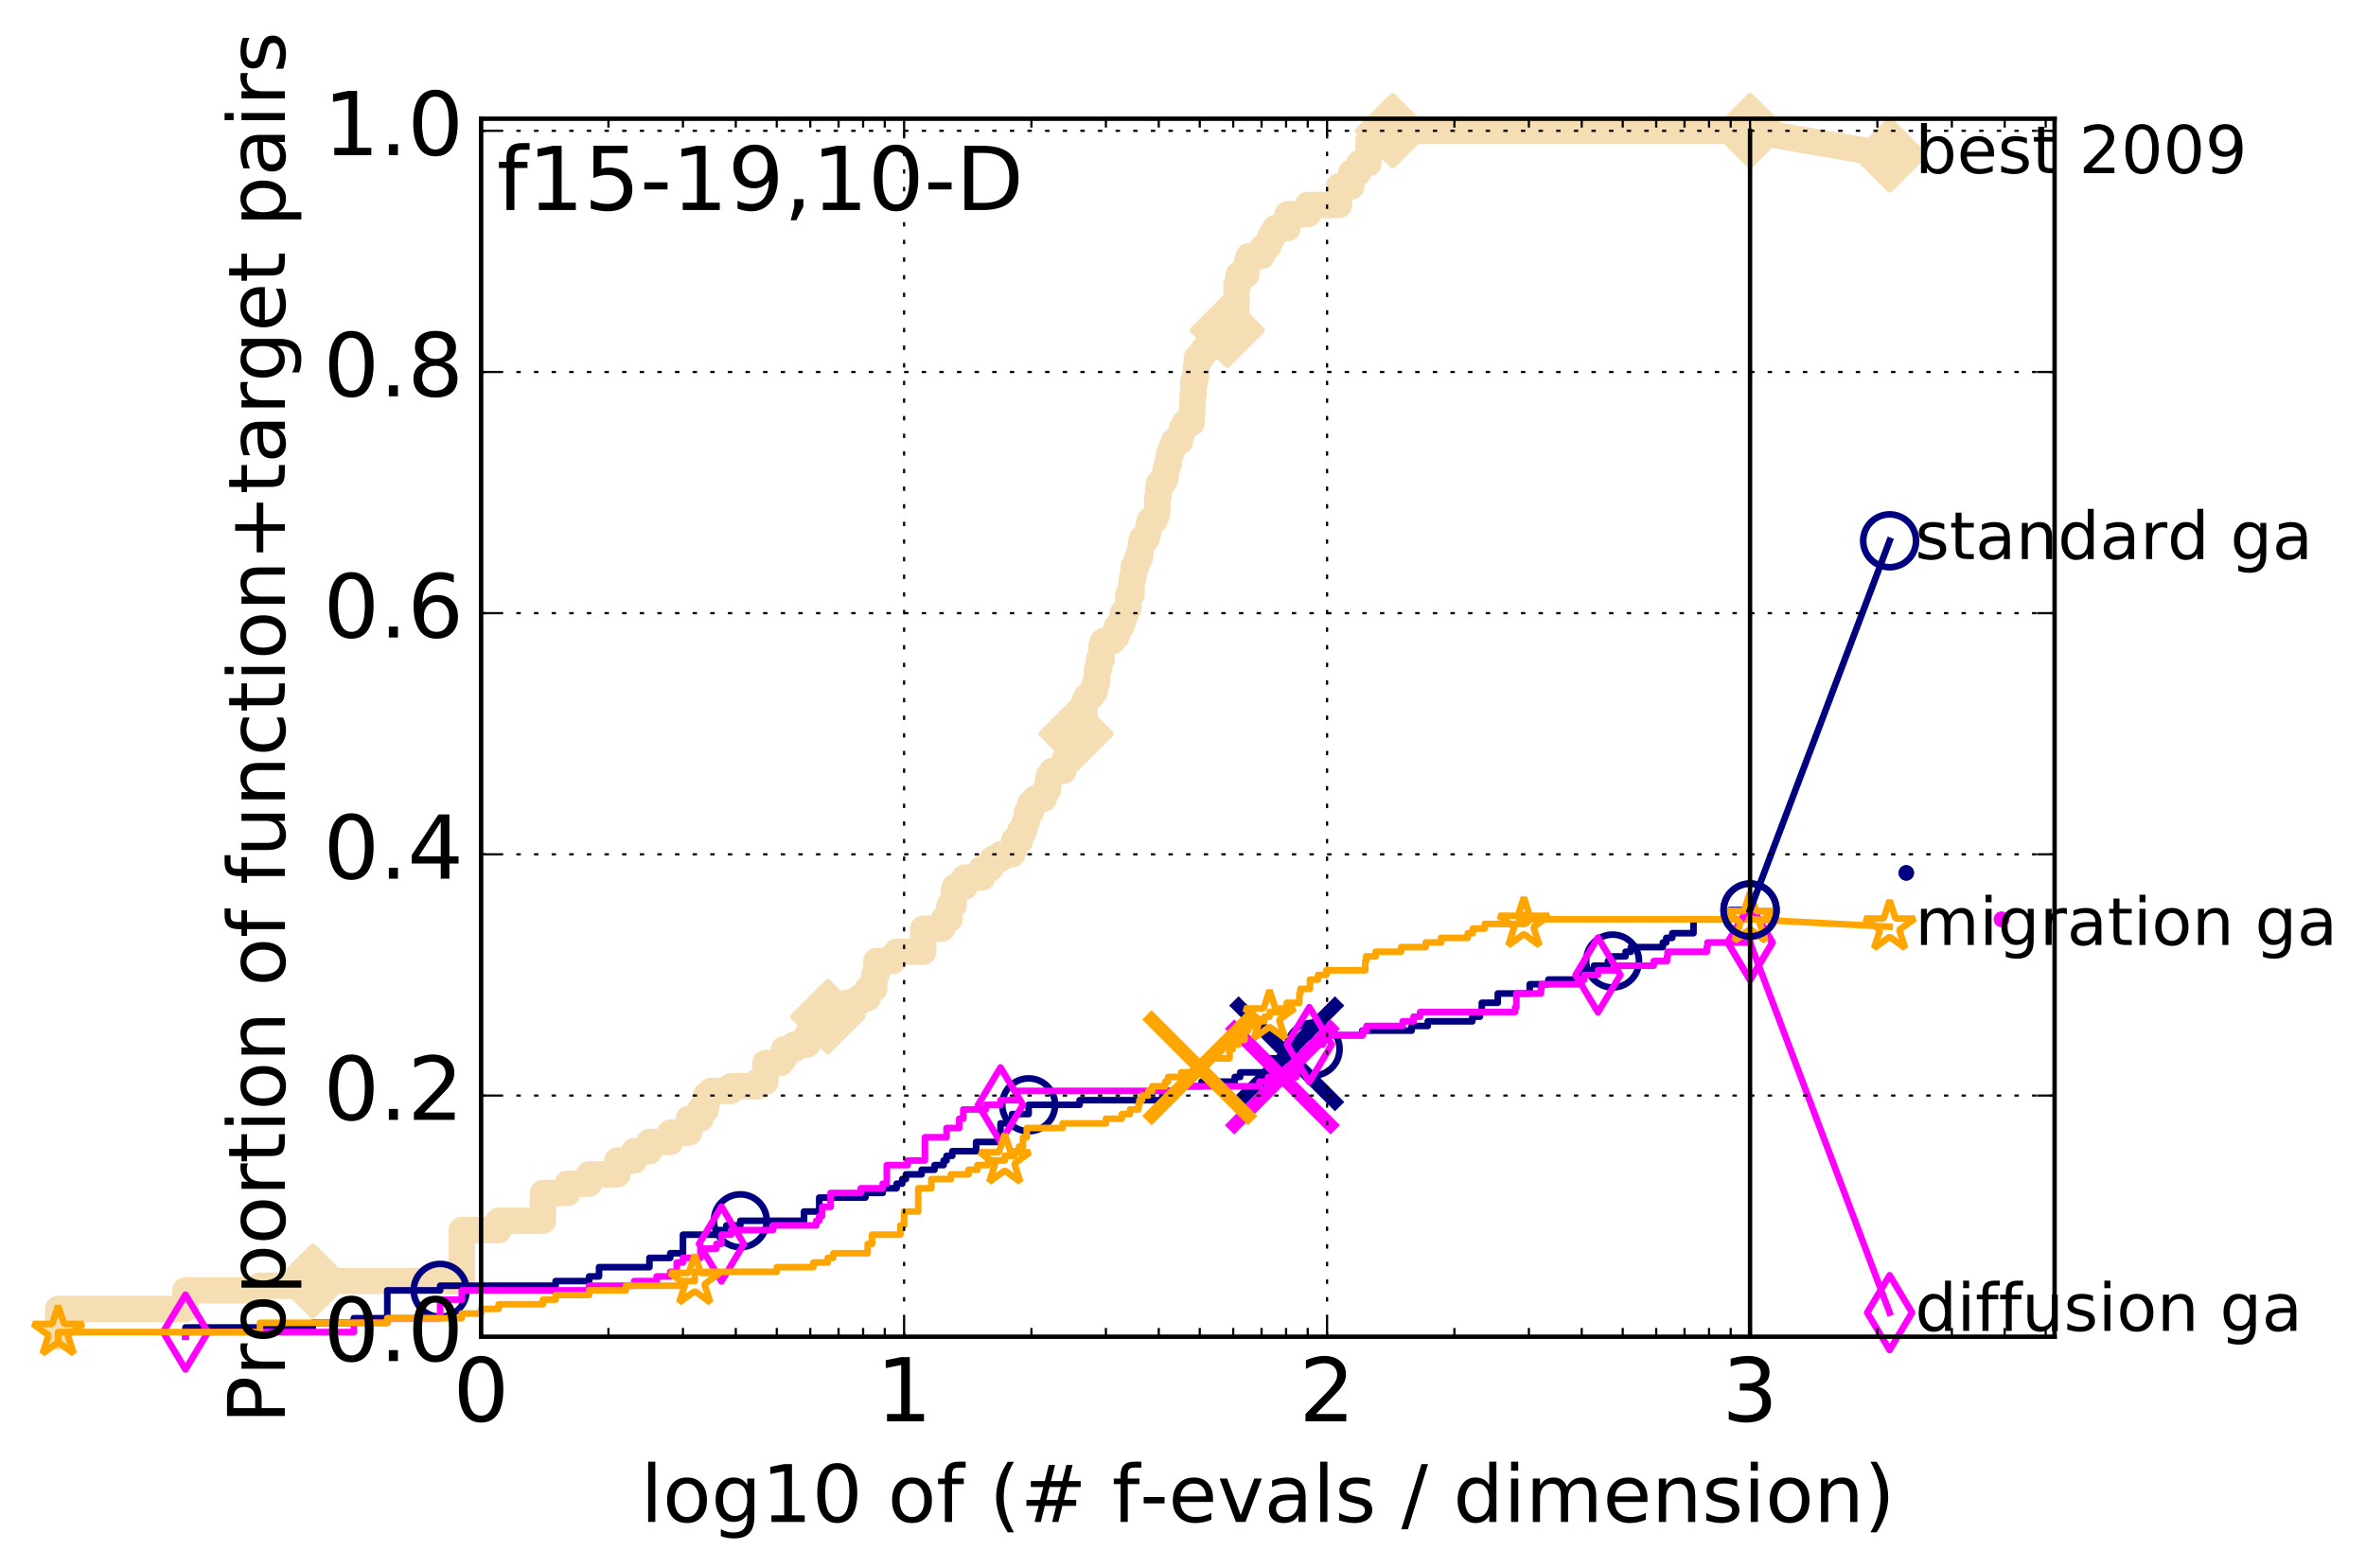 <?xml version="1.0" encoding="utf-8" standalone="no"?>
<!DOCTYPE svg PUBLIC "-//W3C//DTD SVG 1.1//EN"
  "http://www.w3.org/Graphics/SVG/1.1/DTD/svg11.dtd">
<!-- Created with matplotlib (http://matplotlib.org/) -->
<svg height="356pt" version="1.1" viewBox="0 0 537 356" width="537pt" xmlns="http://www.w3.org/2000/svg" xmlns:xlink="http://www.w3.org/1999/xlink">
 <defs>
  <style type="text/css">
*{stroke-linecap:butt;stroke-linejoin:round;stroke-miterlimit:100000;}
  </style>
 </defs>
 <g id="figure_1">
  <g id="patch_1">
   <path d="M 0 356.406 
L 537.713 356.406 
L 537.713 0 
L 0 0 
z
" style="fill:#ffffff;"/>
  </g>
  <g id="axes_1">
   <g id="patch_2">
    <path d="M 109.2 303.429 
L 466.32 303.429 
L 466.32 26.949 
L 109.2 26.949 
z
" style="fill:#ffffff;"/>
   </g>
   <g id="line2d_1">
    <path d="M 13.2 303.429 
L 13.2 297.112 
L 42.099 297.112 
L 42.099 292.901 
L 59.004 292.901 
L 59.004 291.848 
L 70.998 291.848 
L 70.998 290.795 
L 104.807 290.795 
L 104.807 279.214 
L 113.174 279.214 
L 113.174 277.108 
L 123.228 277.108 
L 123.228 270.791 
L 128.796 270.791 
L 128.796 268.685 
L 133.706 268.685 
L 133.706 266.579 
L 140.133 266.579 
L 140.133 263.421 
L 143.926 263.421 
L 143.926 261.315 
L 147.402 261.315 
L 147.402 259.209 
L 152.127 259.209 
L 152.127 257.104 
L 156.371 257.104 
L 156.371 253.945 
L 158.977 253.945 
L 158.977 251.839 
L 160.222 251.839 
L 160.222 248.681 
L 161.431 248.681 
L 161.431 247.628 
L 165.942 247.628 
L 165.942 246.575 
L 171.908 246.575 
L 171.908 245.522 
L 173.721 245.522 
L 173.721 241.311 
L 177.127 241.311 
L 177.127 240.258 
L 177.936 240.258 
L 177.936 238.152 
L 180.275 238.152 
L 180.275 237.099 
L 183.202 237.099 
L 183.202 234.994 
L 186.593 234.994 
L 186.593 232.888 
L 187.876 232.888 
L 187.876 230.782 
L 189.73 230.782 
L 189.73 229.729 
L 190.921 229.729 
L 190.921 228.677 
L 192.079 228.677 
L 192.079 227.624 
L 194.841 227.624 
L 194.841 226.571 
L 196.926 226.571 
L 196.926 224.465 
L 198.424 224.465 
L 198.424 221.307 
L 198.912 221.307 
L 198.912 218.148 
L 202.62 218.148 
L 202.62 217.095 
L 203.498 217.095 
L 203.498 216.042 
L 209.551 216.042 
L 209.551 210.778 
L 213.831 210.778 
L 213.831 209.725 
L 214.168 209.725 
L 214.168 208.672 
L 215.492 208.672 
L 215.492 205.514 
L 216.458 205.514 
L 216.458 202.355 
L 216.775 202.355 
L 216.775 201.302 
L 218.929 201.302 
L 218.929 199.197 
L 222.93 199.197 
L 222.93 197.091 
L 224.796 197.091 
L 224.796 196.038 
L 225.313 196.038 
L 225.313 194.985 
L 227.077 194.985 
L 227.077 193.932 
L 229.706 193.932 
L 229.706 192.879 
L 230.167 192.879 
L 230.167 190.774 
L 231.519 190.774 
L 231.519 188.668 
L 232.397 188.668 
L 232.397 187.615 
L 232.614 187.615 
L 232.614 186.562 
L 233.043 186.562 
L 233.043 184.457 
L 233.89 184.457 
L 233.89 182.351 
L 234.924 182.351 
L 234.924 181.298 
L 236.92 181.298 
L 236.92 180.245 
L 237.308 180.245 
L 237.308 179.192 
L 237.883 179.192 
L 237.883 177.087 
L 238.073 177.087 
L 238.073 176.034 
L 238.824 176.034 
L 238.824 174.981 
L 241.351 174.981 
L 241.351 173.928 
L 241.526 173.928 
L 241.526 172.875 
L 241.874 172.875 
L 241.874 171.822 
L 242.73 171.822 
L 242.73 170.77 
L 243.734 170.77 
L 243.734 169.717 
L 243.9 169.717 
L 243.9 168.664 
L 244.228 168.664 
L 244.228 166.558 
L 244.715 166.558 
L 244.715 163.4 
L 245.516 163.4 
L 245.516 162.347 
L 246.145 162.347 
L 246.145 159.188 
L 246.611 159.188 
L 246.611 158.135 
L 247.678 158.135 
L 247.678 157.082 
L 248.424 157.082 
L 248.424 156.03 
L 248.571 156.03 
L 248.571 154.977 
L 249.011 154.977 
L 249.011 151.818 
L 249.446 151.818 
L 249.446 149.712 
L 250.019 149.712 
L 250.019 146.554 
L 250.444 146.554 
L 250.444 145.501 
L 252.505 145.501 
L 252.505 144.448 
L 253.433 144.448 
L 253.433 142.342 
L 254.341 142.342 
L 254.341 141.29 
L 254.851 141.29 
L 254.851 139.184 
L 255.604 139.184 
L 255.604 138.131 
L 256.099 138.131 
L 256.099 134.972 
L 256.831 134.972 
L 256.831 131.814 
L 257.072 131.814 
L 257.072 130.761 
L 257.311 130.761 
L 257.311 128.655 
L 257.904 128.655 
L 257.904 127.602 
L 258.139 127.602 
L 258.139 126.55 
L 258.721 126.55 
L 258.721 125.497 
L 258.836 125.497 
L 258.836 124.444 
L 258.951 124.444 
L 258.951 123.391 
L 259.18 123.391 
L 259.18 122.338 
L 260.196 122.338 
L 260.196 121.285 
L 260.529 121.285 
L 260.529 120.232 
L 260.749 120.232 
L 260.749 119.18 
L 260.969 119.18 
L 260.969 118.127 
L 262.049 118.127 
L 262.049 117.074 
L 262.473 117.074 
L 262.473 116.021 
L 262.684 116.021 
L 262.684 112.862 
L 262.893 112.862 
L 262.893 110.757 
L 263.102 110.757 
L 263.102 109.704 
L 263.925 109.704 
L 263.925 108.651 
L 264.533 108.651 
L 264.533 106.545 
L 264.833 106.545 
L 264.833 105.492 
L 265.23 105.492 
L 265.23 103.387 
L 265.623 103.387 
L 265.623 102.334 
L 266.013 102.334 
L 266.013 101.281 
L 266.399 101.281 
L 266.399 100.228 
L 267.816 100.228 
L 267.816 99.175 
L 268.001 99.175 
L 268.001 98.122 
L 268.369 98.122 
L 268.369 97.07 
L 268.915 97.07 
L 268.915 96.017 
L 270.425 96.017 
L 270.425 93.911 
L 270.599 93.911 
L 270.686 89.7 
L 270.859 89.7 
L 270.859 86.541 
L 271.203 86.541 
L 271.203 85.488 
L 271.459 85.488 
L 271.459 83.382 
L 271.629 83.382 
L 271.629 81.277 
L 272.551 81.277 
L 272.551 80.224 
L 273.29 80.224 
L 273.29 79.171 
L 274.415 79.171 
L 274.415 77.065 
L 276.275 77.065 
L 276.275 74.96 
L 278.561 74.96 
L 278.561 73.907 
L 280.592 73.907 
L 280.66 64.431 
L 281.135 64.431 
L 281.135 62.325 
L 282.853 62.325 
L 282.853 60.22 
L 283.111 60.22 
L 283.111 59.167 
L 283.495 59.167 
L 283.495 58.114 
L 286.329 58.114 
L 286.329 57.061 
L 286.744 57.061 
L 286.744 56.008 
L 287.792 56.008 
L 287.792 54.955 
L 288.25 54.955 
L 288.25 53.902 
L 288.815 53.902 
L 288.815 52.85 
L 289.428 52.85 
L 289.428 51.797 
L 292.208 51.797 
L 292.208 48.638 
L 296.854 48.638 
L 296.854 46.532 
L 303.904 46.532 
L 303.904 42.321 
L 306.699 42.321 
L 306.699 39.163 
L 308.312 39.163 
L 308.312 38.11 
L 308.523 38.11 
L 308.523 37.057 
L 310.603 37.057 
L 310.603 31.793 
L 314.719 31.793 
L 314.719 30.74 
L 316.083 30.74 
L 316.083 29.687 
L 397.2 29.687 
L 397.2 29.687 
" style="fill:none;stroke:#f5deb3;stroke-linecap:square;stroke-width:6.0;"/>
   </g>
   <g id="line2d_2"/>
   <g id="line2d_3">
    <path d="M 397.2 29.687 
L 428.88 35.162 
" style="fill:none;stroke:#f5deb3;stroke-linecap:square;stroke-width:6.0;"/>
    <defs>
     <path d="M -0 7.778 
L 7.778 0 
L 0 -7.778 
L -7.778 -0 
z
" id="m01435f2328" style="stroke:#f5deb3;stroke-linejoin:miter;stroke-width:1.5;"/>
    </defs>
    <g>
     <use style="fill:#f5deb3;stroke:#f5deb3;stroke-linejoin:miter;stroke-width:1.5;" x="397.2" xlink:href="#m01435f2328" y="29.687"/>
     <use style="fill:#f5deb3;stroke:#f5deb3;stroke-linejoin:miter;stroke-width:1.5;" x="428.88" xlink:href="#m01435f2328" y="35.162"/>
    </g>
   </g>
   <g id="line2d_4">
    <defs>
     <path d="M 0 1.5 
C 0.398 1.5 0.779 1.342 1.061 1.061 
C 1.342 0.779 1.5 0.398 1.5 0 
C 1.5 -0.398 1.342 -0.779 1.061 -1.061 
C 0.779 -1.342 0.398 -1.5 0 -1.5 
C -0.398 -1.5 -0.779 -1.342 -1.061 -1.061 
C -1.342 -0.779 -1.5 -0.398 -1.5 0 
C -1.5 0.398 -1.342 0.779 -1.061 1.061 
C -0.779 1.342 -0.398 1.5 0 1.5 
z
" id="m248d668f60" style="stroke:#f5deb3;stroke-width:0.5;"/>
    </defs>
    <g>
     <use style="fill:#f5deb3;stroke:#f5deb3;stroke-width:0.5;" x="316.083" xlink:href="#m248d668f60" y="29.687"/>
     <use style="fill:#f5deb3;stroke:#f5deb3;stroke-width:0.5;" x="316.083" xlink:href="#m248d668f60" y="29.687"/>
    </g>
   </g>
   <g id="line2d_5">
    <g>
     <use style="fill:#f5deb3;stroke:#f5deb3;stroke-linejoin:miter;stroke-width:1.5;" x="70.998" xlink:href="#m01435f2328" y="290.795"/>
     <use style="fill:#f5deb3;stroke:#f5deb3;stroke-linejoin:miter;stroke-width:1.5;" x="187.876" xlink:href="#m01435f2328" y="230.782"/>
     <use style="fill:#f5deb3;stroke:#f5deb3;stroke-linejoin:miter;stroke-width:1.5;" x="244.228" xlink:href="#m01435f2328" y="166.558"/>
     <use style="fill:#f5deb3;stroke:#f5deb3;stroke-linejoin:miter;stroke-width:1.5;" x="278.561" xlink:href="#m01435f2328" y="74.96"/>
     <use style="fill:#f5deb3;stroke:#f5deb3;stroke-linejoin:miter;stroke-width:1.5;" x="316.083" xlink:href="#m01435f2328" y="29.687"/>
     <use style="fill:#f5deb3;stroke:#f5deb3;stroke-linejoin:miter;stroke-width:1.5;" x="397.2" xlink:href="#m01435f2328" y="29.687"/>
    </g>
   </g>
   <g id="line2d_6">
    <defs>
     <path d="M 0 1.5 
C 0.398 1.5 0.779 1.342 1.061 1.061 
C 1.342 0.779 1.5 0.398 1.5 0 
C 1.5 -0.398 1.342 -0.779 1.061 -1.061 
C 0.779 -1.342 0.398 -1.5 0 -1.5 
C -0.398 -1.5 -0.779 -1.342 -1.061 -1.061 
C -1.342 -0.779 -1.5 -0.398 -1.5 0 
C -1.5 0.398 -1.342 0.779 -1.061 1.061 
C -0.779 1.342 -0.398 1.5 0 1.5 
z
" id="m7db12a1fb3" style="stroke:#000080;stroke-width:0.5;"/>
    </defs>
    <g>
     <use style="fill:#000080;stroke:#000080;stroke-width:0.5;" x="432.664" xlink:href="#m7db12a1fb3" y="198.144"/>
     <use style="fill:#000080;stroke:#000080;stroke-width:0.5;" x="432.664" xlink:href="#m7db12a1fb3" y="198.144"/>
    </g>
   </g>
   <g id="line2d_7">
    <path d="M 42.099 303.429 
L 42.099 301.324 
L 70.998 301.324 
L 70.998 300.271 
L 80.301 300.271 
L 80.301 299.218 
L 87.903 299.218 
L 87.903 292.901 
L 99.897 292.901 
L 99.897 291.848 
L 126.105 291.848 
L 126.105 290.795 
L 133.706 290.795 
L 133.706 289.742 
L 135.96 289.742 
L 135.96 287.637 
L 147.402 287.637 
L 147.402 285.531 
L 152.127 285.531 
L 152.127 284.478 
L 155.004 284.478 
L 155.004 280.267 
L 162.605 280.267 
L 162.605 279.214 
L 164.859 279.214 
L 164.859 278.161 
L 168.027 278.161 
L 168.027 277.108 
L 182.489 277.108 
L 182.489 275.002 
L 185.937 275.002 
L 185.937 271.844 
L 196.415 271.844 
L 196.415 270.791 
L 200.341 270.791 
L 200.341 269.738 
L 203.498 269.738 
L 203.498 268.685 
L 204.781 268.685 
L 204.781 267.632 
L 205.615 267.632 
L 205.615 266.579 
L 209.174 266.579 
L 209.174 265.527 
L 212.101 265.527 
L 212.101 264.474 
L 214.168 264.474 
L 214.168 263.421 
L 214.836 263.421 
L 214.836 262.368 
L 216.139 262.368 
L 216.139 261.315 
L 221.545 261.315 
L 221.545 259.209 
L 226.83 259.209 
L 226.83 258.157 
L 227.077 258.157 
L 227.077 254.998 
L 229.706 254.998 
L 229.706 252.892 
L 233.469 252.892 
L 233.469 250.787 
L 245.037 250.787 
L 245.037 249.734 
L 263.823 249.734 
L 263.823 247.628 
L 267.443 247.628 
L 267.443 246.575 
L 272.716 246.575 
L 272.716 245.522 
L 280.249 245.522 
L 280.249 244.469 
L 281.471 244.469 
L 281.471 243.417 
L 287.85 243.417 
L 287.85 240.258 
L 290.948 240.258 
L 290.948 239.205 
L 296.435 239.205 
L 296.435 238.152 
L 298.04 238.152 
L 298.04 236.047 
L 301.2 236.047 
L 301.2 234.994 
L 309.182 234.994 
L 309.182 233.941 
L 320.403 233.941 
L 320.403 232.888 
L 324.052 232.888 
L 324.052 231.835 
L 334.167 231.835 
L 334.167 230.782 
L 335.89 230.782 
L 335.89 229.729 
L 336.323 229.729 
L 336.323 227.624 
L 339.949 227.624 
L 339.949 225.518 
L 347.198 225.518 
L 347.198 223.412 
L 351.43 223.412 
L 351.43 222.359 
L 357.985 222.359 
L 357.985 221.307 
L 358.935 221.307 
L 358.935 220.254 
L 361.77 220.254 
L 361.77 219.201 
L 364.951 219.201 
L 364.951 218.148 
L 365.995 218.148 
L 365.995 217.095 
L 368.946 217.095 
L 368.946 216.042 
L 370.144 216.042 
L 370.144 214.989 
L 377.404 214.989 
L 377.404 213.937 
L 378.181 213.937 
L 378.181 212.884 
L 379.546 212.884 
L 379.546 211.831 
L 384.369 211.831 
L 384.369 208.672 
L 392.608 208.672 
L 392.608 206.567 
L 397.2 206.567 
" style="fill:none;stroke:#000080;stroke-linecap:square;stroke-width:1.5;"/>
   </g>
   <g id="line2d_8">
    <defs>
     <path d="M 0 6 
C 1.591 6 3.117 5.368 4.243 4.243 
C 5.368 3.117 6 1.591 6 0 
C 6 -1.591 5.368 -3.117 4.243 -4.243 
C 3.117 -5.368 1.591 -6 0 -6 
C -1.591 -6 -3.117 -5.368 -4.243 -4.243 
C -5.368 -3.117 -6 -1.591 -6 0 
C -6 1.591 -5.368 3.117 -4.243 4.243 
C -3.117 5.368 -1.591 6 0 6 
z
" id="m1ceb116bdd" style="stroke:#000080;stroke-width:1.5;"/>
    </defs>
    <g>
     <use style="fill:none;stroke:#000080;stroke-width:1.5;" x="99.897" xlink:href="#m1ceb116bdd" y="292.901"/>
     <use style="fill:none;stroke:#000080;stroke-width:1.5;" x="168.027" xlink:href="#m1ceb116bdd" y="277.108"/>
     <use style="fill:none;stroke:#000080;stroke-width:1.5;" x="233.469" xlink:href="#m1ceb116bdd" y="250.787"/>
     <use style="fill:none;stroke:#000080;stroke-width:1.5;" x="298.04" xlink:href="#m1ceb116bdd" y="238.152"/>
     <use style="fill:none;stroke:#000080;stroke-width:1.5;" x="365.995" xlink:href="#m1ceb116bdd" y="218.148"/>
     <use style="fill:none;stroke:#000080;stroke-width:1.5;" x="397.2" xlink:href="#m1ceb116bdd" y="206.567"/>
    </g>
   </g>
   <g id="line2d_9"/>
   <g id="line2d_10">
    <path clip-path="url(#p3f2f8f4e78)" d="M 292.053 239.205 
" style="fill:none;stroke:#000080;stroke-linecap:square;"/>
    <defs>
     <path d="M -12 12 
L 12 -12 
M -12 -12 
L 12 12 
" id="mbc5d0ef0e1" style="stroke:#000080;stroke-width:3.0;"/>
    </defs>
    <g clip-path="url(#p3f2f8f4e78)">
     <use style="fill:#000080;stroke:#000080;stroke-width:3.0;" x="292.053" xlink:href="#mbc5d0ef0e1" y="239.205"/>
    </g>
   </g>
   <g id="line2d_11">
    <defs>
     <path d="M 0 1.5 
C 0.398 1.5 0.779 1.342 1.061 1.061 
C 1.342 0.779 1.5 0.398 1.5 0 
C 1.5 -0.398 1.342 -0.779 1.061 -1.061 
C 0.779 -1.342 0.398 -1.5 0 -1.5 
C -0.398 -1.5 -0.779 -1.342 -1.061 -1.061 
C -1.342 -0.779 -1.5 -0.398 -1.5 0 
C -1.5 0.398 -1.342 0.779 -1.061 1.061 
C -0.779 1.342 -0.398 1.5 0 1.5 
z
" id="m17710ef9a8" style="stroke:#ff00ff;stroke-width:0.5;"/>
    </defs>
    <g>
     <use style="fill:#ff00ff;stroke:#ff00ff;stroke-width:0.5;" x="454.274" xlink:href="#m17710ef9a8" y="208.672"/>
     <use style="fill:#ff00ff;stroke:#ff00ff;stroke-width:0.5;" x="454.274" xlink:href="#m17710ef9a8" y="208.672"/>
    </g>
   </g>
   <g id="line2d_12">
    <path d="M 42.099 303.429 
L 42.099 302.377 
L 80.301 302.377 
L 80.301 300.271 
L 87.903 300.271 
L 87.903 299.218 
L 99.897 299.218 
L 99.897 295.007 
L 104.807 295.007 
L 104.807 292.901 
L 133.706 292.901 
L 133.706 291.848 
L 143.926 291.848 
L 143.926 290.795 
L 149.037 290.795 
L 149.037 289.742 
L 152.127 289.742 
L 152.127 288.689 
L 153.59 288.689 
L 153.59 286.584 
L 155.004 286.584 
L 155.004 285.531 
L 158.977 285.531 
L 158.977 283.425 
L 162.605 283.425 
L 162.605 282.372 
L 163.747 282.372 
L 163.747 280.267 
L 165.942 280.267 
L 165.942 279.214 
L 175.459 279.214 
L 175.459 278.161 
L 185.27 278.161 
L 185.27 277.108 
L 185.937 277.108 
L 185.937 276.055 
L 186.593 276.055 
L 186.593 273.949 
L 188.503 273.949 
L 188.503 270.791 
L 195.372 270.791 
L 195.372 269.738 
L 200.341 269.738 
L 200.341 268.685 
L 201.268 268.685 
L 201.268 264.474 
L 206.026 264.474 
L 206.026 263.421 
L 209.925 263.421 
L 209.925 258.157 
L 214.836 258.157 
L 214.836 256.051 
L 217.712 256.051 
L 217.712 253.945 
L 218.628 253.945 
L 218.628 251.839 
L 223.74 251.839 
L 223.74 250.787 
L 227.077 250.787 
L 227.077 249.734 
L 230.848 249.734 
L 230.848 247.628 
L 267.908 247.628 
L 267.908 246.575 
L 285.85 246.575 
L 285.85 245.522 
L 287.792 245.522 
L 287.792 244.469 
L 294.228 244.469 
L 294.228 243.417 
L 294.277 243.417 
L 294.277 242.364 
L 295.057 242.364 
L 295.057 240.258 
L 295.633 240.258 
L 295.633 239.205 
L 296.622 239.205 
L 296.622 238.152 
L 297.176 238.152 
L 297.176 237.099 
L 300.273 237.099 
L 300.273 234.994 
L 309.319 234.994 
L 309.319 233.941 
L 310.168 233.941 
L 310.168 232.888 
L 318.354 232.888 
L 318.354 231.835 
L 320.822 231.835 
L 320.822 230.782 
L 322.305 230.782 
L 322.305 229.729 
L 343.873 229.729 
L 343.873 228.677 
L 344.157 228.677 
L 344.157 225.518 
L 349.733 225.518 
L 349.733 224.465 
L 349.889 224.465 
L 349.889 223.412 
L 358.987 223.412 
L 358.987 222.359 
L 359.567 222.359 
L 359.567 221.307 
L 362.686 221.307 
L 362.686 220.254 
L 366.738 220.254 
L 366.738 219.201 
L 375.336 219.201 
L 375.336 218.148 
L 378.352 218.148 
L 378.352 217.095 
L 378.489 217.095 
L 378.489 216.042 
L 387.388 216.042 
L 387.388 214.989 
L 387.535 214.989 
L 387.535 213.937 
L 397.2 213.937 
" style="fill:none;stroke:#ff00ff;stroke-linecap:square;stroke-width:1.5;"/>
   </g>
   <g id="line2d_13">
    <defs>
     <path d="M -0 8.485 
L 5.091 0 
L 0 -8.485 
L -5.091 -0 
z
" id="ma47112be8e" style="stroke:#ff00ff;stroke-linejoin:miter;stroke-width:1.5;"/>
    </defs>
    <g>
     <use style="fill:none;stroke:#ff00ff;stroke-linejoin:miter;stroke-width:1.5;" x="42.099" xlink:href="#ma47112be8e" y="302.377"/>
     <use style="fill:none;stroke:#ff00ff;stroke-linejoin:miter;stroke-width:1.5;" x="163.747" xlink:href="#ma47112be8e" y="282.372"/>
     <use style="fill:none;stroke:#ff00ff;stroke-linejoin:miter;stroke-width:1.5;" x="227.077" xlink:href="#ma47112be8e" y="250.787"/>
     <use style="fill:none;stroke:#ff00ff;stroke-linejoin:miter;stroke-width:1.5;" x="297.176" xlink:href="#ma47112be8e" y="237.099"/>
     <use style="fill:none;stroke:#ff00ff;stroke-linejoin:miter;stroke-width:1.5;" x="362.686" xlink:href="#ma47112be8e" y="221.307"/>
     <use style="fill:none;stroke:#ff00ff;stroke-linejoin:miter;stroke-width:1.5;" x="397.2" xlink:href="#ma47112be8e" y="213.937"/>
    </g>
   </g>
   <g id="line2d_14"/>
   <g id="line2d_15">
    <path clip-path="url(#p3f2f8f4e78)" d="M 291.054 244.469 
" style="fill:none;stroke:#ff00ff;stroke-linecap:square;"/>
    <defs>
     <path d="M -12 12 
L 12 -12 
M -12 -12 
L 12 12 
" id="m8aba58a2f1" style="stroke:#ff00ff;stroke-width:3.0;"/>
    </defs>
    <g clip-path="url(#p3f2f8f4e78)">
     <use style="fill:#ff00ff;stroke:#ff00ff;stroke-width:3.0;" x="291.054" xlink:href="#m8aba58a2f1" y="244.469"/>
    </g>
   </g>
   <g id="line2d_16">
    <defs>
     <path d="M 0 1.5 
C 0.398 1.5 0.779 1.342 1.061 1.061 
C 1.342 0.779 1.5 0.398 1.5 0 
C 1.5 -0.398 1.342 -0.779 1.061 -1.061 
C 0.779 -1.342 0.398 -1.5 0 -1.5 
C -0.398 -1.5 -0.779 -1.342 -1.061 -1.061 
C -1.342 -0.779 -1.5 -0.398 -1.5 0 
C -1.5 0.398 -1.342 0.779 -1.061 1.061 
C -0.779 1.342 -0.398 1.5 0 1.5 
z
" id="md0609bf7ef" style="stroke:#ffa500;stroke-width:0.5;"/>
    </defs>
    <g>
     <use style="fill:#ffa500;stroke:#ffa500;stroke-width:0.5;" x="345.862" xlink:href="#md0609bf7ef" y="208.672"/>
     <use style="fill:#ffa500;stroke:#ffa500;stroke-width:0.5;" x="345.862" xlink:href="#md0609bf7ef" y="208.672"/>
    </g>
   </g>
   <g id="line2d_17">
    <path d="M 13.2 303.429 
L 13.2 302.377 
L 59.004 302.377 
L 59.004 300.271 
L 87.903 300.271 
L 87.903 299.218 
L 104.807 299.218 
L 104.807 298.165 
L 109.2 298.165 
L 109.2 297.112 
L 113.174 297.112 
L 113.174 296.059 
L 123.228 296.059 
L 123.228 295.007 
L 126.105 295.007 
L 126.105 293.954 
L 133.706 293.954 
L 133.706 292.901 
L 142.073 292.901 
L 142.073 291.848 
L 155.004 291.848 
L 155.004 290.795 
L 157.694 290.795 
L 157.694 288.689 
L 176.301 288.689 
L 176.301 287.637 
L 184.592 287.637 
L 184.592 286.584 
L 187.876 286.584 
L 187.876 285.531 
L 189.121 285.531 
L 189.121 284.478 
L 196.926 284.478 
L 196.926 282.372 
L 197.931 282.372 
L 197.931 280.267 
L 204.358 280.267 
L 204.358 278.161 
L 205.2 278.161 
L 205.2 275.002 
L 208.409 275.002 
L 208.409 269.738 
L 211.388 269.738 
L 211.388 267.632 
L 215.817 267.632 
L 215.817 266.579 
L 219.82 266.579 
L 219.82 265.527 
L 221.826 265.527 
L 221.826 264.474 
L 224.271 264.474 
L 224.271 263.421 
L 228.052 263.421 
L 228.052 262.368 
L 230.167 262.368 
L 230.167 261.315 
L 231.297 261.315 
L 231.297 260.262 
L 232.179 260.262 
L 232.179 258.157 
L 233.043 258.157 
L 233.043 256.051 
L 241.176 256.051 
L 241.176 254.998 
L 251.004 254.998 
L 251.004 253.945 
L 254.597 253.945 
L 254.597 252.892 
L 256.467 252.892 
L 256.467 251.839 
L 258.373 251.839 
L 258.373 250.787 
L 258.605 250.787 
L 258.605 249.734 
L 259.18 249.734 
L 259.18 248.681 
L 260.639 248.681 
L 260.639 247.628 
L 261.512 247.628 
L 261.512 246.575 
L 264.432 246.575 
L 264.432 245.522 
L 265.131 245.522 
L 265.131 244.469 
L 268.093 244.469 
L 268.093 243.417 
L 271.966 243.417 
L 271.966 242.364 
L 273.614 242.364 
L 273.614 241.311 
L 274.335 241.311 
L 274.335 240.258 
L 279.06 240.258 
L 279.06 238.152 
L 279.763 238.152 
L 279.763 237.099 
L 281.135 237.099 
L 281.135 236.047 
L 282.463 236.047 
L 282.463 233.941 
L 283.304 233.941 
L 283.304 232.888 
L 284.689 232.888 
L 284.689 231.835 
L 286.979 231.835 
L 286.979 230.782 
L 288.136 230.782 
L 288.136 229.729 
L 292.053 229.729 
L 292.053 227.624 
L 294.912 227.624 
L 294.912 225.518 
L 295.154 225.518 
L 295.154 224.465 
L 297.314 224.465 
L 297.314 222.359 
L 299.149 222.359 
L 299.149 221.307 
L 301.033 221.307 
L 301.033 220.254 
L 309.865 220.254 
L 309.865 218.148 
L 310.067 218.148 
L 310.067 217.095 
L 312.235 217.095 
L 312.235 216.042 
L 317.993 216.042 
L 317.993 214.989 
L 323.592 214.989 
L 323.592 213.937 
L 327.073 213.937 
L 327.073 212.884 
L 333.133 212.884 
L 333.133 211.831 
L 334.281 211.831 
L 334.281 210.778 
L 337 210.778 
L 337 209.725 
L 345.862 209.725 
L 345.862 208.672 
L 397.2 208.672 
L 397.2 208.672 
" style="fill:none;stroke:#ffa500;stroke-linecap:square;stroke-width:1.5;"/>
   </g>
   <g id="line2d_18">
    <defs>
     <path d="M 0 -6 
L -1.347 -1.854 
L -5.706 -1.854 
L -2.18 0.708 
L -3.527 4.854 
L -0 2.292 
L 3.527 4.854 
L 2.18 0.708 
L 5.706 -1.854 
L 1.347 -1.854 
z
" id="m2d01452663" style="stroke:#ffa500;stroke-linejoin:bevel;stroke-width:1.5;"/>
    </defs>
    <g>
     <use style="fill:none;stroke:#ffa500;stroke-linejoin:bevel;stroke-width:1.5;" x="13.2" xlink:href="#m2d01452663" y="302.377"/>
     <use style="fill:none;stroke:#ffa500;stroke-linejoin:bevel;stroke-width:1.5;" x="157.694" xlink:href="#m2d01452663" y="290.795"/>
     <use style="fill:none;stroke:#ffa500;stroke-linejoin:bevel;stroke-width:1.5;" x="228.052" xlink:href="#m2d01452663" y="263.421"/>
     <use style="fill:none;stroke:#ffa500;stroke-linejoin:bevel;stroke-width:1.5;" x="288.136" xlink:href="#m2d01452663" y="230.782"/>
     <use style="fill:none;stroke:#ffa500;stroke-linejoin:bevel;stroke-width:1.5;" x="345.862" xlink:href="#m2d01452663" y="209.725"/>
     <use style="fill:none;stroke:#ffa500;stroke-linejoin:bevel;stroke-width:1.5;" x="397.2" xlink:href="#m2d01452663" y="208.672"/>
    </g>
   </g>
   <g id="line2d_19"/>
   <g id="line2d_20">
    <path clip-path="url(#p3f2f8f4e78)" d="M 272.301 242.364 
" style="fill:none;stroke:#ffa500;stroke-linecap:square;"/>
    <defs>
     <path d="M -12 12 
L 12 -12 
M -12 -12 
L 12 12 
" id="m3f51847a8f" style="stroke:#ffa500;stroke-width:3.0;"/>
    </defs>
    <g clip-path="url(#p3f2f8f4e78)">
     <use style="fill:#ffa500;stroke:#ffa500;stroke-width:3.0;" x="272.301" xlink:href="#m3f51847a8f" y="242.364"/>
    </g>
   </g>
   <g id="line2d_21">
    <path d="M 397.2 213.937 
L 428.88 297.955 
" style="fill:none;stroke:#ff00ff;stroke-linecap:square;stroke-width:1.5;"/>
    <g>
     <use style="fill:none;stroke:#ff00ff;stroke-linejoin:miter;stroke-width:1.5;" x="397.2" xlink:href="#ma47112be8e" y="213.937"/>
     <use style="fill:none;stroke:#ff00ff;stroke-linejoin:miter;stroke-width:1.5;" x="428.88" xlink:href="#ma47112be8e" y="297.955"/>
    </g>
   </g>
   <g id="line2d_22">
    <path d="M 397.2 208.672 
L 428.88 210.357 
" style="fill:none;stroke:#ffa500;stroke-linecap:square;stroke-width:1.5;"/>
    <g>
     <use style="fill:none;stroke:#ffa500;stroke-linejoin:bevel;stroke-width:1.5;" x="397.2" xlink:href="#m2d01452663" y="208.672"/>
     <use style="fill:none;stroke:#ffa500;stroke-linejoin:bevel;stroke-width:1.5;" x="428.88" xlink:href="#m2d01452663" y="210.357"/>
    </g>
   </g>
   <g id="line2d_23">
    <path d="M 397.2 206.567 
L 428.88 122.759 
" style="fill:none;stroke:#000080;stroke-linecap:square;stroke-width:1.5;"/>
    <g>
     <use style="fill:none;stroke:#000080;stroke-width:1.5;" x="397.2" xlink:href="#m1ceb116bdd" y="206.567"/>
     <use style="fill:none;stroke:#000080;stroke-width:1.5;" x="428.88" xlink:href="#m1ceb116bdd" y="122.759"/>
    </g>
   </g>
   <g id="line2d_24">
    <path d="M 397.2 303.429 
L 397.2 29.687 
" style="fill:none;stroke:#000000;stroke-linecap:square;"/>
   </g>
   <g id="patch_3">
    <path d="M 109.2 26.949 
L 466.32 26.949 
" style="fill:none;stroke:#000000;stroke-linecap:square;stroke-linejoin:miter;"/>
   </g>
   <g id="patch_4">
    <path d="M 466.32 303.429 
L 466.32 26.949 
" style="fill:none;stroke:#000000;stroke-linecap:square;stroke-linejoin:miter;"/>
   </g>
   <g id="patch_5">
    <path d="M 109.2 303.429 
L 466.32 303.429 
" style="fill:none;stroke:#000000;stroke-linecap:square;stroke-linejoin:miter;"/>
   </g>
   <g id="patch_6">
    <path d="M 109.2 303.429 
L 109.2 26.949 
" style="fill:none;stroke:#000000;stroke-linecap:square;stroke-linejoin:miter;"/>
   </g>
   <g id="matplotlib.axis_1">
    <g id="xtick_1">
     <g id="line2d_25">
      <path clip-path="url(#p3f2f8f4e78)" d="M 109.2 303.429 
L 109.2 26.949 
" style="fill:none;stroke:#000000;stroke-dasharray:1,3;stroke-dashoffset:0.0;stroke-width:0.5;"/>
     </g>
     <g id="line2d_26">
      <defs>
       <path d="M 0 0 
L 0 -4 
" id="m803e8c8297" style="stroke:#000000;stroke-width:0.5;"/>
      </defs>
      <g>
       <use style="stroke:#000000;stroke-width:0.5;" x="109.2" xlink:href="#m803e8c8297" y="303.429"/>
      </g>
     </g>
     <g id="line2d_27">
      <defs>
       <path d="M 0 0 
L 0 4 
" id="m15432fc6f5" style="stroke:#000000;stroke-width:0.5;"/>
      </defs>
      <g>
       <use style="stroke:#000000;stroke-width:0.5;" x="109.2" xlink:href="#m15432fc6f5" y="26.949"/>
      </g>
     </g>
     <g id="text_1">
      <!-- 0 -->
      <defs>
       <path d="M 31.781 66.406 
Q 24.172 66.406 20.328 58.906 
Q 16.5 51.422 16.5 36.375 
Q 16.5 21.391 20.328 13.891 
Q 24.172 6.391 31.781 6.391 
Q 39.453 6.391 43.281 13.891 
Q 47.125 21.391 47.125 36.375 
Q 47.125 51.422 43.281 58.906 
Q 39.453 66.406 31.781 66.406 
M 31.781 74.219 
Q 44.047 74.219 50.516 64.516 
Q 56.984 54.828 56.984 36.375 
Q 56.984 17.969 50.516 8.266 
Q 44.047 -1.422 31.781 -1.422 
Q 19.531 -1.422 13.062 8.266 
Q 6.594 17.969 6.594 36.375 
Q 6.594 54.828 13.062 64.516 
Q 19.531 74.219 31.781 74.219 
" id="BitstreamVeraSans-Roman-30"/>
      </defs>
      <g transform="translate(102.838 322.626)scale(0.2 -0.2)">
       <use xlink:href="#BitstreamVeraSans-Roman-30"/>
      </g>
     </g>
    </g>
    <g id="xtick_2">
     <g id="line2d_28">
      <path clip-path="url(#p3f2f8f4e78)" d="M 205.2 303.429 
L 205.2 26.949 
" style="fill:none;stroke:#000000;stroke-dasharray:1,3;stroke-dashoffset:0.0;stroke-width:0.5;"/>
     </g>
     <g id="line2d_29">
      <g>
       <use style="stroke:#000000;stroke-width:0.5;" x="205.2" xlink:href="#m803e8c8297" y="303.429"/>
      </g>
     </g>
     <g id="line2d_30">
      <g>
       <use style="stroke:#000000;stroke-width:0.5;" x="205.2" xlink:href="#m15432fc6f5" y="26.949"/>
      </g>
     </g>
     <g id="text_2">
      <!-- 1 -->
      <defs>
       <path d="M 12.406 8.297 
L 28.516 8.297 
L 28.516 63.922 
L 10.984 60.406 
L 10.984 69.391 
L 28.422 72.906 
L 38.281 72.906 
L 38.281 8.297 
L 54.391 8.297 
L 54.391 0 
L 12.406 0 
z
" id="BitstreamVeraSans-Roman-31"/>
      </defs>
      <g transform="translate(198.838 322.626)scale(0.2 -0.2)">
       <use xlink:href="#BitstreamVeraSans-Roman-31"/>
      </g>
     </g>
    </g>
    <g id="xtick_3">
     <g id="line2d_31">
      <path clip-path="url(#p3f2f8f4e78)" d="M 301.2 303.429 
L 301.2 26.949 
" style="fill:none;stroke:#000000;stroke-dasharray:1,3;stroke-dashoffset:0.0;stroke-width:0.5;"/>
     </g>
     <g id="line2d_32">
      <g>
       <use style="stroke:#000000;stroke-width:0.5;" x="301.2" xlink:href="#m803e8c8297" y="303.429"/>
      </g>
     </g>
     <g id="line2d_33">
      <g>
       <use style="stroke:#000000;stroke-width:0.5;" x="301.2" xlink:href="#m15432fc6f5" y="26.949"/>
      </g>
     </g>
     <g id="text_3">
      <!-- 2 -->
      <defs>
       <path d="M 19.188 8.297 
L 53.609 8.297 
L 53.609 0 
L 7.328 0 
L 7.328 8.297 
Q 12.938 14.109 22.625 23.891 
Q 32.328 33.688 34.812 36.531 
Q 39.547 41.844 41.422 45.531 
Q 43.312 49.219 43.312 52.781 
Q 43.312 58.594 39.234 62.25 
Q 35.156 65.922 28.609 65.922 
Q 23.969 65.922 18.812 64.312 
Q 13.672 62.703 7.812 59.422 
L 7.812 69.391 
Q 13.766 71.781 18.938 73 
Q 24.125 74.219 28.422 74.219 
Q 39.75 74.219 46.484 68.547 
Q 53.219 62.891 53.219 53.422 
Q 53.219 48.922 51.531 44.891 
Q 49.859 40.875 45.406 35.406 
Q 44.188 33.984 37.641 27.219 
Q 31.109 20.453 19.188 8.297 
" id="BitstreamVeraSans-Roman-32"/>
      </defs>
      <g transform="translate(294.837 322.626)scale(0.2 -0.2)">
       <use xlink:href="#BitstreamVeraSans-Roman-32"/>
      </g>
     </g>
    </g>
    <g id="xtick_4">
     <g id="line2d_34">
      <path clip-path="url(#p3f2f8f4e78)" d="M 397.2 303.429 
L 397.2 26.949 
" style="fill:none;stroke:#000000;stroke-dasharray:1,3;stroke-dashoffset:0.0;stroke-width:0.5;"/>
     </g>
     <g id="line2d_35">
      <g>
       <use style="stroke:#000000;stroke-width:0.5;" x="397.2" xlink:href="#m803e8c8297" y="303.429"/>
      </g>
     </g>
     <g id="line2d_36">
      <g>
       <use style="stroke:#000000;stroke-width:0.5;" x="397.2" xlink:href="#m15432fc6f5" y="26.949"/>
      </g>
     </g>
     <g id="text_4">
      <!-- 3 -->
      <defs>
       <path d="M 40.578 39.312 
Q 47.656 37.797 51.625 33 
Q 55.609 28.219 55.609 21.188 
Q 55.609 10.406 48.188 4.484 
Q 40.766 -1.422 27.094 -1.422 
Q 22.516 -1.422 17.656 -0.516 
Q 12.797 0.391 7.625 2.203 
L 7.625 11.719 
Q 11.719 9.328 16.594 8.109 
Q 21.484 6.891 26.812 6.891 
Q 36.078 6.891 40.938 10.547 
Q 45.797 14.203 45.797 21.188 
Q 45.797 27.641 41.281 31.266 
Q 36.766 34.906 28.719 34.906 
L 20.219 34.906 
L 20.219 43.016 
L 29.109 43.016 
Q 36.375 43.016 40.234 45.922 
Q 44.094 48.828 44.094 54.297 
Q 44.094 59.906 40.109 62.906 
Q 36.141 65.922 28.719 65.922 
Q 24.656 65.922 20.016 65.031 
Q 15.375 64.156 9.812 62.312 
L 9.812 71.094 
Q 15.438 72.656 20.344 73.438 
Q 25.25 74.219 29.594 74.219 
Q 40.828 74.219 47.359 69.109 
Q 53.906 64.016 53.906 55.328 
Q 53.906 49.266 50.438 45.094 
Q 46.969 40.922 40.578 39.312 
" id="BitstreamVeraSans-Roman-33"/>
      </defs>
      <g transform="translate(390.837 322.626)scale(0.2 -0.2)">
       <use xlink:href="#BitstreamVeraSans-Roman-33"/>
      </g>
     </g>
    </g>
    <g id="xtick_5">
     <g id="line2d_37">
      <defs>
       <path d="M 0 0 
L 0 -2 
" id="m73d45b0a7d" style="stroke:#000000;stroke-width:0.5;"/>
      </defs>
      <g>
       <use style="stroke:#000000;stroke-width:0.5;" x="138.099" xlink:href="#m73d45b0a7d" y="303.429"/>
      </g>
     </g>
     <g id="line2d_38">
      <defs>
       <path d="M 0 0 
L 0 2 
" id="m3f76b553f9" style="stroke:#000000;stroke-width:0.5;"/>
      </defs>
      <g>
       <use style="stroke:#000000;stroke-width:0.5;" x="138.099" xlink:href="#m3f76b553f9" y="26.949"/>
      </g>
     </g>
    </g>
    <g id="xtick_6">
     <g id="line2d_39">
      <g>
       <use style="stroke:#000000;stroke-width:0.5;" x="155.004" xlink:href="#m73d45b0a7d" y="303.429"/>
      </g>
     </g>
     <g id="line2d_40">
      <g>
       <use style="stroke:#000000;stroke-width:0.5;" x="155.004" xlink:href="#m3f76b553f9" y="26.949"/>
      </g>
     </g>
    </g>
    <g id="xtick_7">
     <g id="line2d_41">
      <g>
       <use style="stroke:#000000;stroke-width:0.5;" x="166.998" xlink:href="#m73d45b0a7d" y="303.429"/>
      </g>
     </g>
     <g id="line2d_42">
      <g>
       <use style="stroke:#000000;stroke-width:0.5;" x="166.998" xlink:href="#m3f76b553f9" y="26.949"/>
      </g>
     </g>
    </g>
    <g id="xtick_8">
     <g id="line2d_43">
      <g>
       <use style="stroke:#000000;stroke-width:0.5;" x="176.301" xlink:href="#m73d45b0a7d" y="303.429"/>
      </g>
     </g>
     <g id="line2d_44">
      <g>
       <use style="stroke:#000000;stroke-width:0.5;" x="176.301" xlink:href="#m3f76b553f9" y="26.949"/>
      </g>
     </g>
    </g>
    <g id="xtick_9">
     <g id="line2d_45">
      <g>
       <use style="stroke:#000000;stroke-width:0.5;" x="183.903" xlink:href="#m73d45b0a7d" y="303.429"/>
      </g>
     </g>
     <g id="line2d_46">
      <g>
       <use style="stroke:#000000;stroke-width:0.5;" x="183.903" xlink:href="#m3f76b553f9" y="26.949"/>
      </g>
     </g>
    </g>
    <g id="xtick_10">
     <g id="line2d_47">
      <g>
       <use style="stroke:#000000;stroke-width:0.5;" x="190.329" xlink:href="#m73d45b0a7d" y="303.429"/>
      </g>
     </g>
     <g id="line2d_48">
      <g>
       <use style="stroke:#000000;stroke-width:0.5;" x="190.329" xlink:href="#m3f76b553f9" y="26.949"/>
      </g>
     </g>
    </g>
    <g id="xtick_11">
     <g id="line2d_49">
      <g>
       <use style="stroke:#000000;stroke-width:0.5;" x="195.897" xlink:href="#m73d45b0a7d" y="303.429"/>
      </g>
     </g>
     <g id="line2d_50">
      <g>
       <use style="stroke:#000000;stroke-width:0.5;" x="195.897" xlink:href="#m3f76b553f9" y="26.949"/>
      </g>
     </g>
    </g>
    <g id="xtick_12">
     <g id="line2d_51">
      <g>
       <use style="stroke:#000000;stroke-width:0.5;" x="200.807" xlink:href="#m73d45b0a7d" y="303.429"/>
      </g>
     </g>
     <g id="line2d_52">
      <g>
       <use style="stroke:#000000;stroke-width:0.5;" x="200.807" xlink:href="#m3f76b553f9" y="26.949"/>
      </g>
     </g>
    </g>
    <g id="xtick_13">
     <g id="line2d_53">
      <g>
       <use style="stroke:#000000;stroke-width:0.5;" x="234.099" xlink:href="#m73d45b0a7d" y="303.429"/>
      </g>
     </g>
     <g id="line2d_54">
      <g>
       <use style="stroke:#000000;stroke-width:0.5;" x="234.099" xlink:href="#m3f76b553f9" y="26.949"/>
      </g>
     </g>
    </g>
    <g id="xtick_14">
     <g id="line2d_55">
      <g>
       <use style="stroke:#000000;stroke-width:0.5;" x="251.004" xlink:href="#m73d45b0a7d" y="303.429"/>
      </g>
     </g>
     <g id="line2d_56">
      <g>
       <use style="stroke:#000000;stroke-width:0.5;" x="251.004" xlink:href="#m3f76b553f9" y="26.949"/>
      </g>
     </g>
    </g>
    <g id="xtick_15">
     <g id="line2d_57">
      <g>
       <use style="stroke:#000000;stroke-width:0.5;" x="262.998" xlink:href="#m73d45b0a7d" y="303.429"/>
      </g>
     </g>
     <g id="line2d_58">
      <g>
       <use style="stroke:#000000;stroke-width:0.5;" x="262.998" xlink:href="#m3f76b553f9" y="26.949"/>
      </g>
     </g>
    </g>
    <g id="xtick_16">
     <g id="line2d_59">
      <g>
       <use style="stroke:#000000;stroke-width:0.5;" x="272.301" xlink:href="#m73d45b0a7d" y="303.429"/>
      </g>
     </g>
     <g id="line2d_60">
      <g>
       <use style="stroke:#000000;stroke-width:0.5;" x="272.301" xlink:href="#m3f76b553f9" y="26.949"/>
      </g>
     </g>
    </g>
    <g id="xtick_17">
     <g id="line2d_61">
      <g>
       <use style="stroke:#000000;stroke-width:0.5;" x="279.903" xlink:href="#m73d45b0a7d" y="303.429"/>
      </g>
     </g>
     <g id="line2d_62">
      <g>
       <use style="stroke:#000000;stroke-width:0.5;" x="279.903" xlink:href="#m3f76b553f9" y="26.949"/>
      </g>
     </g>
    </g>
    <g id="xtick_18">
     <g id="line2d_63">
      <g>
       <use style="stroke:#000000;stroke-width:0.5;" x="286.329" xlink:href="#m73d45b0a7d" y="303.429"/>
      </g>
     </g>
     <g id="line2d_64">
      <g>
       <use style="stroke:#000000;stroke-width:0.5;" x="286.329" xlink:href="#m3f76b553f9" y="26.949"/>
      </g>
     </g>
    </g>
    <g id="xtick_19">
     <g id="line2d_65">
      <g>
       <use style="stroke:#000000;stroke-width:0.5;" x="291.897" xlink:href="#m73d45b0a7d" y="303.429"/>
      </g>
     </g>
     <g id="line2d_66">
      <g>
       <use style="stroke:#000000;stroke-width:0.5;" x="291.897" xlink:href="#m3f76b553f9" y="26.949"/>
      </g>
     </g>
    </g>
    <g id="xtick_20">
     <g id="line2d_67">
      <g>
       <use style="stroke:#000000;stroke-width:0.5;" x="296.807" xlink:href="#m73d45b0a7d" y="303.429"/>
      </g>
     </g>
     <g id="line2d_68">
      <g>
       <use style="stroke:#000000;stroke-width:0.5;" x="296.807" xlink:href="#m3f76b553f9" y="26.949"/>
      </g>
     </g>
    </g>
    <g id="xtick_21">
     <g id="line2d_69">
      <g>
       <use style="stroke:#000000;stroke-width:0.5;" x="330.099" xlink:href="#m73d45b0a7d" y="303.429"/>
      </g>
     </g>
     <g id="line2d_70">
      <g>
       <use style="stroke:#000000;stroke-width:0.5;" x="330.099" xlink:href="#m3f76b553f9" y="26.949"/>
      </g>
     </g>
    </g>
    <g id="xtick_22">
     <g id="line2d_71">
      <g>
       <use style="stroke:#000000;stroke-width:0.5;" x="347.004" xlink:href="#m73d45b0a7d" y="303.429"/>
      </g>
     </g>
     <g id="line2d_72">
      <g>
       <use style="stroke:#000000;stroke-width:0.5;" x="347.004" xlink:href="#m3f76b553f9" y="26.949"/>
      </g>
     </g>
    </g>
    <g id="xtick_23">
     <g id="line2d_73">
      <g>
       <use style="stroke:#000000;stroke-width:0.5;" x="358.998" xlink:href="#m73d45b0a7d" y="303.429"/>
      </g>
     </g>
     <g id="line2d_74">
      <g>
       <use style="stroke:#000000;stroke-width:0.5;" x="358.998" xlink:href="#m3f76b553f9" y="26.949"/>
      </g>
     </g>
    </g>
    <g id="xtick_24">
     <g id="line2d_75">
      <g>
       <use style="stroke:#000000;stroke-width:0.5;" x="368.301" xlink:href="#m73d45b0a7d" y="303.429"/>
      </g>
     </g>
     <g id="line2d_76">
      <g>
       <use style="stroke:#000000;stroke-width:0.5;" x="368.301" xlink:href="#m3f76b553f9" y="26.949"/>
      </g>
     </g>
    </g>
    <g id="xtick_25">
     <g id="line2d_77">
      <g>
       <use style="stroke:#000000;stroke-width:0.5;" x="375.903" xlink:href="#m73d45b0a7d" y="303.429"/>
      </g>
     </g>
     <g id="line2d_78">
      <g>
       <use style="stroke:#000000;stroke-width:0.5;" x="375.903" xlink:href="#m3f76b553f9" y="26.949"/>
      </g>
     </g>
    </g>
    <g id="xtick_26">
     <g id="line2d_79">
      <g>
       <use style="stroke:#000000;stroke-width:0.5;" x="382.329" xlink:href="#m73d45b0a7d" y="303.429"/>
      </g>
     </g>
     <g id="line2d_80">
      <g>
       <use style="stroke:#000000;stroke-width:0.5;" x="382.329" xlink:href="#m3f76b553f9" y="26.949"/>
      </g>
     </g>
    </g>
    <g id="xtick_27">
     <g id="line2d_81">
      <g>
       <use style="stroke:#000000;stroke-width:0.5;" x="387.897" xlink:href="#m73d45b0a7d" y="303.429"/>
      </g>
     </g>
     <g id="line2d_82">
      <g>
       <use style="stroke:#000000;stroke-width:0.5;" x="387.897" xlink:href="#m3f76b553f9" y="26.949"/>
      </g>
     </g>
    </g>
    <g id="xtick_28">
     <g id="line2d_83">
      <g>
       <use style="stroke:#000000;stroke-width:0.5;" x="392.807" xlink:href="#m73d45b0a7d" y="303.429"/>
      </g>
     </g>
     <g id="line2d_84">
      <g>
       <use style="stroke:#000000;stroke-width:0.5;" x="392.807" xlink:href="#m3f76b553f9" y="26.949"/>
      </g>
     </g>
    </g>
    <g id="xtick_29">
     <g id="line2d_85">
      <g>
       <use style="stroke:#000000;stroke-width:0.5;" x="426.099" xlink:href="#m73d45b0a7d" y="303.429"/>
      </g>
     </g>
     <g id="line2d_86">
      <g>
       <use style="stroke:#000000;stroke-width:0.5;" x="426.099" xlink:href="#m3f76b553f9" y="26.949"/>
      </g>
     </g>
    </g>
    <g id="xtick_30">
     <g id="line2d_87">
      <g>
       <use style="stroke:#000000;stroke-width:0.5;" x="443.004" xlink:href="#m73d45b0a7d" y="303.429"/>
      </g>
     </g>
     <g id="line2d_88">
      <g>
       <use style="stroke:#000000;stroke-width:0.5;" x="443.004" xlink:href="#m3f76b553f9" y="26.949"/>
      </g>
     </g>
    </g>
    <g id="xtick_31">
     <g id="line2d_89">
      <g>
       <use style="stroke:#000000;stroke-width:0.5;" x="454.998" xlink:href="#m73d45b0a7d" y="303.429"/>
      </g>
     </g>
     <g id="line2d_90">
      <g>
       <use style="stroke:#000000;stroke-width:0.5;" x="454.998" xlink:href="#m3f76b553f9" y="26.949"/>
      </g>
     </g>
    </g>
    <g id="xtick_32">
     <g id="line2d_91">
      <g>
       <use style="stroke:#000000;stroke-width:0.5;" x="464.301" xlink:href="#m73d45b0a7d" y="303.429"/>
      </g>
     </g>
     <g id="line2d_92">
      <g>
       <use style="stroke:#000000;stroke-width:0.5;" x="464.301" xlink:href="#m3f76b553f9" y="26.949"/>
      </g>
     </g>
    </g>
    <g id="text_5">
     <!-- log10 of (# f-evals / dimension) -->
     <defs>
      <path id="BitstreamVeraSans-Roman-20"/>
      <path d="M 51.125 44 
L 36.922 44 
L 32.812 27.688 
L 47.125 27.688 
z
M 43.797 71.781 
L 38.719 51.516 
L 52.984 51.516 
L 58.109 71.781 
L 65.922 71.781 
L 60.891 51.516 
L 76.125 51.516 
L 76.125 44 
L 58.984 44 
L 54.984 27.688 
L 70.516 27.688 
L 70.516 20.219 
L 53.078 20.219 
L 48 0 
L 40.188 0 
L 45.219 20.219 
L 30.906 20.219 
L 25.875 0 
L 18.016 0 
L 23.094 20.219 
L 7.719 20.219 
L 7.719 27.688 
L 24.906 27.688 
L 29 44 
L 13.281 44 
L 13.281 51.516 
L 30.906 51.516 
L 35.891 71.781 
z
" id="BitstreamVeraSans-Roman-23"/>
      <path d="M 52 44.188 
Q 55.375 50.25 60.062 53.125 
Q 64.75 56 71.094 56 
Q 79.641 56 84.281 50.016 
Q 88.922 44.047 88.922 33.016 
L 88.922 0 
L 79.891 0 
L 79.891 32.719 
Q 79.891 40.578 77.094 44.375 
Q 74.312 48.188 68.609 48.188 
Q 61.625 48.188 57.562 43.547 
Q 53.516 38.922 53.516 30.906 
L 53.516 0 
L 44.484 0 
L 44.484 32.719 
Q 44.484 40.625 41.703 44.406 
Q 38.922 48.188 33.109 48.188 
Q 26.219 48.188 22.156 43.531 
Q 18.109 38.875 18.109 30.906 
L 18.109 0 
L 9.078 0 
L 9.078 54.688 
L 18.109 54.688 
L 18.109 46.188 
Q 21.188 51.219 25.484 53.609 
Q 29.781 56 35.688 56 
Q 41.656 56 45.828 52.969 
Q 50 49.953 52 44.188 
" id="BitstreamVeraSans-Roman-6d"/>
      <path d="M 54.891 33.016 
L 54.891 0 
L 45.906 0 
L 45.906 32.719 
Q 45.906 40.484 42.875 44.328 
Q 39.844 48.188 33.797 48.188 
Q 26.516 48.188 22.312 43.547 
Q 18.109 38.922 18.109 30.906 
L 18.109 0 
L 9.078 0 
L 9.078 54.688 
L 18.109 54.688 
L 18.109 46.188 
Q 21.344 51.125 25.703 53.562 
Q 30.078 56 35.797 56 
Q 45.219 56 50.047 50.172 
Q 54.891 44.344 54.891 33.016 
" id="BitstreamVeraSans-Roman-6e"/>
      <path d="M 31 75.875 
Q 24.469 64.656 21.281 53.656 
Q 18.109 42.672 18.109 31.391 
Q 18.109 20.125 21.312 9.062 
Q 24.516 -2 31 -13.188 
L 23.188 -13.188 
Q 15.875 -1.703 12.234 9.375 
Q 8.594 20.453 8.594 31.391 
Q 8.594 42.281 12.203 53.312 
Q 15.828 64.359 23.188 75.875 
z
" id="BitstreamVeraSans-Roman-28"/>
      <path d="M 30.609 48.391 
Q 23.391 48.391 19.188 42.75 
Q 14.984 37.109 14.984 27.297 
Q 14.984 17.484 19.156 11.844 
Q 23.344 6.203 30.609 6.203 
Q 37.797 6.203 41.984 11.859 
Q 46.188 17.531 46.188 27.297 
Q 46.188 37.016 41.984 42.703 
Q 37.797 48.391 30.609 48.391 
M 30.609 56 
Q 42.328 56 49.016 48.375 
Q 55.719 40.766 55.719 27.297 
Q 55.719 13.875 49.016 6.219 
Q 42.328 -1.422 30.609 -1.422 
Q 18.844 -1.422 12.172 6.219 
Q 5.516 13.875 5.516 27.297 
Q 5.516 40.766 12.172 48.375 
Q 18.844 56 30.609 56 
" id="BitstreamVeraSans-Roman-6f"/>
      <path d="M 9.422 75.984 
L 18.406 75.984 
L 18.406 0 
L 9.422 0 
z
" id="BitstreamVeraSans-Roman-6c"/>
      <path d="M 2.984 54.688 
L 12.5 54.688 
L 29.594 8.797 
L 46.688 54.688 
L 56.203 54.688 
L 35.688 0 
L 23.484 0 
z
" id="BitstreamVeraSans-Roman-76"/>
      <path d="M 9.422 54.688 
L 18.406 54.688 
L 18.406 0 
L 9.422 0 
z
M 9.422 75.984 
L 18.406 75.984 
L 18.406 64.594 
L 9.422 64.594 
z
" id="BitstreamVeraSans-Roman-69"/>
      <path d="M 4.891 31.391 
L 31.203 31.391 
L 31.203 23.391 
L 4.891 23.391 
z
" id="BitstreamVeraSans-Roman-2d"/>
      <path d="M 25.391 72.906 
L 33.688 72.906 
L 8.297 -9.281 
L 0 -9.281 
z
" id="BitstreamVeraSans-Roman-2f"/>
      <path d="M 56.203 29.594 
L 56.203 25.203 
L 14.891 25.203 
Q 15.484 15.922 20.484 11.062 
Q 25.484 6.203 34.422 6.203 
Q 39.594 6.203 44.453 7.469 
Q 49.312 8.734 54.109 11.281 
L 54.109 2.781 
Q 49.266 0.734 44.188 -0.344 
Q 39.109 -1.422 33.891 -1.422 
Q 20.797 -1.422 13.156 6.188 
Q 5.516 13.812 5.516 26.812 
Q 5.516 40.234 12.766 48.109 
Q 20.016 56 32.328 56 
Q 43.359 56 49.781 48.891 
Q 56.203 41.797 56.203 29.594 
M 47.219 32.234 
Q 47.125 39.594 43.094 43.984 
Q 39.062 48.391 32.422 48.391 
Q 24.906 48.391 20.391 44.141 
Q 15.875 39.891 15.188 32.172 
z
" id="BitstreamVeraSans-Roman-65"/>
      <path d="M 45.406 46.391 
L 45.406 75.984 
L 54.391 75.984 
L 54.391 0 
L 45.406 0 
L 45.406 8.203 
Q 42.578 3.328 38.25 0.953 
Q 33.938 -1.422 27.875 -1.422 
Q 17.969 -1.422 11.734 6.484 
Q 5.516 14.406 5.516 27.297 
Q 5.516 40.188 11.734 48.094 
Q 17.969 56 27.875 56 
Q 33.938 56 38.25 53.625 
Q 42.578 51.266 45.406 46.391 
M 14.797 27.297 
Q 14.797 17.391 18.875 11.75 
Q 22.953 6.109 30.078 6.109 
Q 37.203 6.109 41.297 11.75 
Q 45.406 17.391 45.406 27.297 
Q 45.406 37.203 41.297 42.844 
Q 37.203 48.484 30.078 48.484 
Q 22.953 48.484 18.875 42.844 
Q 14.797 37.203 14.797 27.297 
" id="BitstreamVeraSans-Roman-64"/>
      <path d="M 45.406 27.984 
Q 45.406 37.75 41.375 43.109 
Q 37.359 48.484 30.078 48.484 
Q 22.859 48.484 18.828 43.109 
Q 14.797 37.75 14.797 27.984 
Q 14.797 18.266 18.828 12.891 
Q 22.859 7.516 30.078 7.516 
Q 37.359 7.516 41.375 12.891 
Q 45.406 18.266 45.406 27.984 
M 54.391 6.781 
Q 54.391 -7.172 48.188 -13.984 
Q 42 -20.797 29.203 -20.797 
Q 24.469 -20.797 20.266 -20.094 
Q 16.062 -19.391 12.109 -17.922 
L 12.109 -9.188 
Q 16.062 -11.328 19.922 -12.344 
Q 23.781 -13.375 27.781 -13.375 
Q 36.625 -13.375 41.016 -8.766 
Q 45.406 -4.156 45.406 5.172 
L 45.406 9.625 
Q 42.625 4.781 38.281 2.391 
Q 33.938 0 27.875 0 
Q 17.828 0 11.672 7.656 
Q 5.516 15.328 5.516 27.984 
Q 5.516 40.672 11.672 48.328 
Q 17.828 56 27.875 56 
Q 33.938 56 38.281 53.609 
Q 42.625 51.219 45.406 46.391 
L 45.406 54.688 
L 54.391 54.688 
z
" id="BitstreamVeraSans-Roman-67"/>
      <path d="M 37.109 75.984 
L 37.109 68.5 
L 28.516 68.5 
Q 23.688 68.5 21.797 66.547 
Q 19.922 64.594 19.922 59.516 
L 19.922 54.688 
L 34.719 54.688 
L 34.719 47.703 
L 19.922 47.703 
L 19.922 0 
L 10.891 0 
L 10.891 47.703 
L 2.297 47.703 
L 2.297 54.688 
L 10.891 54.688 
L 10.891 58.5 
Q 10.891 67.625 15.141 71.797 
Q 19.391 75.984 28.609 75.984 
z
" id="BitstreamVeraSans-Roman-66"/>
      <path d="M 34.281 27.484 
Q 23.391 27.484 19.188 25 
Q 14.984 22.516 14.984 16.5 
Q 14.984 11.719 18.141 8.906 
Q 21.297 6.109 26.703 6.109 
Q 34.188 6.109 38.703 11.406 
Q 43.219 16.703 43.219 25.484 
L 43.219 27.484 
z
M 52.203 31.203 
L 52.203 0 
L 43.219 0 
L 43.219 8.297 
Q 40.141 3.328 35.547 0.953 
Q 30.953 -1.422 24.312 -1.422 
Q 15.922 -1.422 10.953 3.297 
Q 6 8.016 6 15.922 
Q 6 25.141 12.172 29.828 
Q 18.359 34.516 30.609 34.516 
L 43.219 34.516 
L 43.219 35.406 
Q 43.219 41.609 39.141 45 
Q 35.062 48.391 27.688 48.391 
Q 23 48.391 18.547 47.266 
Q 14.109 46.141 10.016 43.891 
L 10.016 52.203 
Q 14.938 54.109 19.578 55.047 
Q 24.219 56 28.609 56 
Q 40.484 56 46.344 49.844 
Q 52.203 43.703 52.203 31.203 
" id="BitstreamVeraSans-Roman-61"/>
      <path d="M 44.281 53.078 
L 44.281 44.578 
Q 40.484 46.531 36.375 47.5 
Q 32.281 48.484 27.875 48.484 
Q 21.188 48.484 17.844 46.438 
Q 14.5 44.391 14.5 40.281 
Q 14.5 37.156 16.891 35.375 
Q 19.281 33.594 26.516 31.984 
L 29.594 31.297 
Q 39.156 29.25 43.188 25.516 
Q 47.219 21.781 47.219 15.094 
Q 47.219 7.469 41.188 3.016 
Q 35.156 -1.422 24.609 -1.422 
Q 20.219 -1.422 15.453 -0.562 
Q 10.688 0.297 5.422 2 
L 5.422 11.281 
Q 10.406 8.688 15.234 7.391 
Q 20.062 6.109 24.812 6.109 
Q 31.156 6.109 34.562 8.281 
Q 37.984 10.453 37.984 14.406 
Q 37.984 18.062 35.516 20.016 
Q 33.062 21.969 24.703 23.781 
L 21.578 24.516 
Q 13.234 26.266 9.516 29.906 
Q 5.812 33.547 5.812 39.891 
Q 5.812 47.609 11.281 51.797 
Q 16.75 56 26.812 56 
Q 31.781 56 36.172 55.266 
Q 40.578 54.547 44.281 53.078 
" id="BitstreamVeraSans-Roman-73"/>
      <path d="M 8.016 75.875 
L 15.828 75.875 
Q 23.141 64.359 26.781 53.312 
Q 30.422 42.281 30.422 31.391 
Q 30.422 20.453 26.781 9.375 
Q 23.141 -1.703 15.828 -13.188 
L 8.016 -13.188 
Q 14.5 -2 17.703 9.062 
Q 20.906 20.125 20.906 31.391 
Q 20.906 42.672 17.703 53.656 
Q 14.5 64.656 8.016 75.875 
" id="BitstreamVeraSans-Roman-29"/>
     </defs>
     <g transform="translate(145.415 345.463)scale(0.18 -0.18)">
      <use xlink:href="#BitstreamVeraSans-Roman-6c"/>
      <use x="27.783" xlink:href="#BitstreamVeraSans-Roman-6f"/>
      <use x="88.965" xlink:href="#BitstreamVeraSans-Roman-67"/>
      <use x="152.441" xlink:href="#BitstreamVeraSans-Roman-31"/>
      <use x="216.064" xlink:href="#BitstreamVeraSans-Roman-30"/>
      <use x="279.688" xlink:href="#BitstreamVeraSans-Roman-20"/>
      <use x="311.475" xlink:href="#BitstreamVeraSans-Roman-6f"/>
      <use x="372.656" xlink:href="#BitstreamVeraSans-Roman-66"/>
      <use x="407.861" xlink:href="#BitstreamVeraSans-Roman-20"/>
      <use x="439.648" xlink:href="#BitstreamVeraSans-Roman-28"/>
      <use x="478.662" xlink:href="#BitstreamVeraSans-Roman-23"/>
      <use x="562.451" xlink:href="#BitstreamVeraSans-Roman-20"/>
      <use x="594.238" xlink:href="#BitstreamVeraSans-Roman-66"/>
      <use x="629.365" xlink:href="#BitstreamVeraSans-Roman-2d"/>
      <use x="665.449" xlink:href="#BitstreamVeraSans-Roman-65"/>
      <use x="726.973" xlink:href="#BitstreamVeraSans-Roman-76"/>
      <use x="786.152" xlink:href="#BitstreamVeraSans-Roman-61"/>
      <use x="847.432" xlink:href="#BitstreamVeraSans-Roman-6c"/>
      <use x="875.215" xlink:href="#BitstreamVeraSans-Roman-73"/>
      <use x="927.314" xlink:href="#BitstreamVeraSans-Roman-20"/>
      <use x="959.102" xlink:href="#BitstreamVeraSans-Roman-2f"/>
      <use x="992.793" xlink:href="#BitstreamVeraSans-Roman-20"/>
      <use x="1024.58" xlink:href="#BitstreamVeraSans-Roman-64"/>
      <use x="1088.057" xlink:href="#BitstreamVeraSans-Roman-69"/>
      <use x="1115.84" xlink:href="#BitstreamVeraSans-Roman-6d"/>
      <use x="1213.252" xlink:href="#BitstreamVeraSans-Roman-65"/>
      <use x="1274.775" xlink:href="#BitstreamVeraSans-Roman-6e"/>
      <use x="1338.154" xlink:href="#BitstreamVeraSans-Roman-73"/>
      <use x="1390.254" xlink:href="#BitstreamVeraSans-Roman-69"/>
      <use x="1418.037" xlink:href="#BitstreamVeraSans-Roman-6f"/>
      <use x="1479.219" xlink:href="#BitstreamVeraSans-Roman-6e"/>
      <use x="1542.598" xlink:href="#BitstreamVeraSans-Roman-29"/>
     </g>
    </g>
   </g>
   <g id="matplotlib.axis_2">
    <g id="ytick_1">
     <g id="line2d_93">
      <path clip-path="url(#p3f2f8f4e78)" d="M 109.2 303.429 
L 466.32 303.429 
" style="fill:none;stroke:#000000;stroke-dasharray:1,3;stroke-dashoffset:0.0;stroke-width:0.5;"/>
     </g>
     <g id="line2d_94">
      <defs>
       <path d="M 0 0 
L 4 0 
" id="m75326257b5" style="stroke:#000000;stroke-width:0.5;"/>
      </defs>
      <g>
       <use style="stroke:#000000;stroke-width:0.5;" x="109.2" xlink:href="#m75326257b5" y="303.429"/>
      </g>
     </g>
     <g id="line2d_95">
      <defs>
       <path d="M 0 0 
L -4 0 
" id="mc48b9cc0be" style="stroke:#000000;stroke-width:0.5;"/>
      </defs>
      <g>
       <use style="stroke:#000000;stroke-width:0.5;" x="466.32" xlink:href="#mc48b9cc0be" y="303.429"/>
      </g>
     </g>
     <g id="text_6">
      <!-- 0.0 -->
      <defs>
       <path d="M 10.688 12.406 
L 21 12.406 
L 21 0 
L 10.688 0 
z
" id="BitstreamVeraSans-Roman-2e"/>
      </defs>
      <g transform="translate(73.394 308.948)scale(0.2 -0.2)">
       <use xlink:href="#BitstreamVeraSans-Roman-30"/>
       <use x="63.623" xlink:href="#BitstreamVeraSans-Roman-2e"/>
       <use x="95.41" xlink:href="#BitstreamVeraSans-Roman-30"/>
      </g>
     </g>
    </g>
    <g id="ytick_2">
     <g id="line2d_96">
      <path clip-path="url(#p3f2f8f4e78)" d="M 109.2 248.681 
L 466.32 248.681 
" style="fill:none;stroke:#000000;stroke-dasharray:1,3;stroke-dashoffset:0.0;stroke-width:0.5;"/>
     </g>
     <g id="line2d_97">
      <g>
       <use style="stroke:#000000;stroke-width:0.5;" x="109.2" xlink:href="#m75326257b5" y="248.681"/>
      </g>
     </g>
     <g id="line2d_98">
      <g>
       <use style="stroke:#000000;stroke-width:0.5;" x="466.32" xlink:href="#mc48b9cc0be" y="248.681"/>
      </g>
     </g>
     <g id="text_7">
      <!-- 0.2 -->
      <g transform="translate(73.394 254.2)scale(0.2 -0.2)">
       <use xlink:href="#BitstreamVeraSans-Roman-30"/>
       <use x="63.623" xlink:href="#BitstreamVeraSans-Roman-2e"/>
       <use x="95.41" xlink:href="#BitstreamVeraSans-Roman-32"/>
      </g>
     </g>
    </g>
    <g id="ytick_3">
     <g id="line2d_99">
      <path clip-path="url(#p3f2f8f4e78)" d="M 109.2 193.932 
L 466.32 193.932 
" style="fill:none;stroke:#000000;stroke-dasharray:1,3;stroke-dashoffset:0.0;stroke-width:0.5;"/>
     </g>
     <g id="line2d_100">
      <g>
       <use style="stroke:#000000;stroke-width:0.5;" x="109.2" xlink:href="#m75326257b5" y="193.932"/>
      </g>
     </g>
     <g id="line2d_101">
      <g>
       <use style="stroke:#000000;stroke-width:0.5;" x="466.32" xlink:href="#mc48b9cc0be" y="193.932"/>
      </g>
     </g>
     <g id="text_8">
      <!-- 0.4 -->
      <defs>
       <path d="M 37.797 64.312 
L 12.891 25.391 
L 37.797 25.391 
z
M 35.203 72.906 
L 47.609 72.906 
L 47.609 25.391 
L 58.016 25.391 
L 58.016 17.188 
L 47.609 17.188 
L 47.609 0 
L 37.797 0 
L 37.797 17.188 
L 4.891 17.188 
L 4.891 26.703 
z
" id="BitstreamVeraSans-Roman-34"/>
      </defs>
      <g transform="translate(73.394 199.451)scale(0.2 -0.2)">
       <use xlink:href="#BitstreamVeraSans-Roman-30"/>
       <use x="63.623" xlink:href="#BitstreamVeraSans-Roman-2e"/>
       <use x="95.41" xlink:href="#BitstreamVeraSans-Roman-34"/>
      </g>
     </g>
    </g>
    <g id="ytick_4">
     <g id="line2d_102">
      <path clip-path="url(#p3f2f8f4e78)" d="M 109.2 139.184 
L 466.32 139.184 
" style="fill:none;stroke:#000000;stroke-dasharray:1,3;stroke-dashoffset:0.0;stroke-width:0.5;"/>
     </g>
     <g id="line2d_103">
      <g>
       <use style="stroke:#000000;stroke-width:0.5;" x="109.2" xlink:href="#m75326257b5" y="139.184"/>
      </g>
     </g>
     <g id="line2d_104">
      <g>
       <use style="stroke:#000000;stroke-width:0.5;" x="466.32" xlink:href="#mc48b9cc0be" y="139.184"/>
      </g>
     </g>
     <g id="text_9">
      <!-- 0.6 -->
      <defs>
       <path d="M 33.016 40.375 
Q 26.375 40.375 22.484 35.828 
Q 18.609 31.297 18.609 23.391 
Q 18.609 15.531 22.484 10.953 
Q 26.375 6.391 33.016 6.391 
Q 39.656 6.391 43.531 10.953 
Q 47.406 15.531 47.406 23.391 
Q 47.406 31.297 43.531 35.828 
Q 39.656 40.375 33.016 40.375 
M 52.594 71.297 
L 52.594 62.312 
Q 48.875 64.062 45.094 64.984 
Q 41.312 65.922 37.594 65.922 
Q 27.828 65.922 22.672 59.328 
Q 17.531 52.734 16.797 39.406 
Q 19.672 43.656 24.016 45.922 
Q 28.375 48.188 33.594 48.188 
Q 44.578 48.188 50.953 41.516 
Q 57.328 34.859 57.328 23.391 
Q 57.328 12.156 50.688 5.359 
Q 44.047 -1.422 33.016 -1.422 
Q 20.359 -1.422 13.672 8.266 
Q 6.984 17.969 6.984 36.375 
Q 6.984 53.656 15.188 63.938 
Q 23.391 74.219 37.203 74.219 
Q 40.922 74.219 44.703 73.484 
Q 48.484 72.75 52.594 71.297 
" id="BitstreamVeraSans-Roman-36"/>
      </defs>
      <g transform="translate(73.394 144.703)scale(0.2 -0.2)">
       <use xlink:href="#BitstreamVeraSans-Roman-30"/>
       <use x="63.623" xlink:href="#BitstreamVeraSans-Roman-2e"/>
       <use x="95.41" xlink:href="#BitstreamVeraSans-Roman-36"/>
      </g>
     </g>
    </g>
    <g id="ytick_5">
     <g id="line2d_105">
      <path clip-path="url(#p3f2f8f4e78)" d="M 109.2 84.435 
L 466.32 84.435 
" style="fill:none;stroke:#000000;stroke-dasharray:1,3;stroke-dashoffset:0.0;stroke-width:0.5;"/>
     </g>
     <g id="line2d_106">
      <g>
       <use style="stroke:#000000;stroke-width:0.5;" x="109.2" xlink:href="#m75326257b5" y="84.435"/>
      </g>
     </g>
     <g id="line2d_107">
      <g>
       <use style="stroke:#000000;stroke-width:0.5;" x="466.32" xlink:href="#mc48b9cc0be" y="84.435"/>
      </g>
     </g>
     <g id="text_10">
      <!-- 0.8 -->
      <defs>
       <path d="M 31.781 34.625 
Q 24.75 34.625 20.719 30.859 
Q 16.703 27.094 16.703 20.516 
Q 16.703 13.922 20.719 10.156 
Q 24.75 6.391 31.781 6.391 
Q 38.812 6.391 42.859 10.172 
Q 46.922 13.969 46.922 20.516 
Q 46.922 27.094 42.891 30.859 
Q 38.875 34.625 31.781 34.625 
M 21.922 38.812 
Q 15.578 40.375 12.031 44.719 
Q 8.5 49.078 8.5 55.328 
Q 8.5 64.062 14.719 69.141 
Q 20.953 74.219 31.781 74.219 
Q 42.672 74.219 48.875 69.141 
Q 55.078 64.062 55.078 55.328 
Q 55.078 49.078 51.531 44.719 
Q 48 40.375 41.703 38.812 
Q 48.828 37.156 52.797 32.312 
Q 56.781 27.484 56.781 20.516 
Q 56.781 9.906 50.312 4.234 
Q 43.844 -1.422 31.781 -1.422 
Q 19.734 -1.422 13.25 4.234 
Q 6.781 9.906 6.781 20.516 
Q 6.781 27.484 10.781 32.312 
Q 14.797 37.156 21.922 38.812 
M 18.312 54.391 
Q 18.312 48.734 21.844 45.562 
Q 25.391 42.391 31.781 42.391 
Q 38.141 42.391 41.719 45.562 
Q 45.312 48.734 45.312 54.391 
Q 45.312 60.062 41.719 63.234 
Q 38.141 66.406 31.781 66.406 
Q 25.391 66.406 21.844 63.234 
Q 18.312 60.062 18.312 54.391 
" id="BitstreamVeraSans-Roman-38"/>
      </defs>
      <g transform="translate(73.394 89.954)scale(0.2 -0.2)">
       <use xlink:href="#BitstreamVeraSans-Roman-30"/>
       <use x="63.623" xlink:href="#BitstreamVeraSans-Roman-2e"/>
       <use x="95.41" xlink:href="#BitstreamVeraSans-Roman-38"/>
      </g>
     </g>
    </g>
    <g id="ytick_6">
     <g id="line2d_108">
      <path clip-path="url(#p3f2f8f4e78)" d="M 109.2 29.687 
L 466.32 29.687 
" style="fill:none;stroke:#000000;stroke-dasharray:1,3;stroke-dashoffset:0.0;stroke-width:0.5;"/>
     </g>
     <g id="line2d_109">
      <g>
       <use style="stroke:#000000;stroke-width:0.5;" x="109.2" xlink:href="#m75326257b5" y="29.687"/>
      </g>
     </g>
     <g id="line2d_110">
      <g>
       <use style="stroke:#000000;stroke-width:0.5;" x="466.32" xlink:href="#mc48b9cc0be" y="29.687"/>
      </g>
     </g>
     <g id="text_11">
      <!-- 1.0 -->
      <g transform="translate(73.394 35.206)scale(0.2 -0.2)">
       <use xlink:href="#BitstreamVeraSans-Roman-31"/>
       <use x="63.623" xlink:href="#BitstreamVeraSans-Roman-2e"/>
       <use x="95.41" xlink:href="#BitstreamVeraSans-Roman-30"/>
      </g>
     </g>
    </g>
    <g id="text_12">
     <!-- Proportion of function+target pairs -->
     <defs>
      <path d="M 19.672 64.797 
L 19.672 37.406 
L 32.078 37.406 
Q 38.969 37.406 42.719 40.969 
Q 46.484 44.531 46.484 51.125 
Q 46.484 57.672 42.719 61.234 
Q 38.969 64.797 32.078 64.797 
z
M 9.812 72.906 
L 32.078 72.906 
Q 44.344 72.906 50.609 67.359 
Q 56.891 61.812 56.891 51.125 
Q 56.891 40.328 50.609 34.812 
Q 44.344 29.297 32.078 29.297 
L 19.672 29.297 
L 19.672 0 
L 9.812 0 
z
" id="BitstreamVeraSans-Roman-50"/>
      <path d="M 46 62.703 
L 46 35.5 
L 73.188 35.5 
L 73.188 27.203 
L 46 27.203 
L 46 0 
L 37.797 0 
L 37.797 27.203 
L 10.594 27.203 
L 10.594 35.5 
L 37.797 35.5 
L 37.797 62.703 
z
" id="BitstreamVeraSans-Roman-2b"/>
      <path d="M 18.109 8.203 
L 18.109 -20.797 
L 9.078 -20.797 
L 9.078 54.688 
L 18.109 54.688 
L 18.109 46.391 
Q 20.953 51.266 25.266 53.625 
Q 29.594 56 35.594 56 
Q 45.562 56 51.781 48.094 
Q 58.016 40.188 58.016 27.297 
Q 58.016 14.406 51.781 6.484 
Q 45.562 -1.422 35.594 -1.422 
Q 29.594 -1.422 25.266 0.953 
Q 20.953 3.328 18.109 8.203 
M 48.688 27.297 
Q 48.688 37.203 44.609 42.844 
Q 40.531 48.484 33.406 48.484 
Q 26.266 48.484 22.188 42.844 
Q 18.109 37.203 18.109 27.297 
Q 18.109 17.391 22.188 11.75 
Q 26.266 6.109 33.406 6.109 
Q 40.531 6.109 44.609 11.75 
Q 48.688 17.391 48.688 27.297 
" id="BitstreamVeraSans-Roman-70"/>
      <path d="M 18.312 70.219 
L 18.312 54.688 
L 36.812 54.688 
L 36.812 47.703 
L 18.312 47.703 
L 18.312 18.016 
Q 18.312 11.328 20.141 9.422 
Q 21.969 7.516 27.594 7.516 
L 36.812 7.516 
L 36.812 0 
L 27.594 0 
Q 17.188 0 13.234 3.875 
Q 9.281 7.766 9.281 18.016 
L 9.281 47.703 
L 2.688 47.703 
L 2.688 54.688 
L 9.281 54.688 
L 9.281 70.219 
z
" id="BitstreamVeraSans-Roman-74"/>
      <path d="M 8.5 21.578 
L 8.5 54.688 
L 17.484 54.688 
L 17.484 21.922 
Q 17.484 14.156 20.5 10.266 
Q 23.531 6.391 29.594 6.391 
Q 36.859 6.391 41.078 11.031 
Q 45.312 15.672 45.312 23.688 
L 45.312 54.688 
L 54.297 54.688 
L 54.297 0 
L 45.312 0 
L 45.312 8.406 
Q 42.047 3.422 37.719 1 
Q 33.406 -1.422 27.688 -1.422 
Q 18.266 -1.422 13.375 4.438 
Q 8.5 10.297 8.5 21.578 
" id="BitstreamVeraSans-Roman-75"/>
      <path d="M 41.109 46.297 
Q 39.594 47.172 37.812 47.578 
Q 36.031 48 33.891 48 
Q 26.266 48 22.188 43.047 
Q 18.109 38.094 18.109 28.812 
L 18.109 0 
L 9.078 0 
L 9.078 54.688 
L 18.109 54.688 
L 18.109 46.188 
Q 20.953 51.172 25.484 53.578 
Q 30.031 56 36.531 56 
Q 37.453 56 38.578 55.875 
Q 39.703 55.766 41.062 55.516 
z
" id="BitstreamVeraSans-Roman-72"/>
      <path d="M 48.781 52.594 
L 48.781 44.188 
Q 44.969 46.297 41.141 47.344 
Q 37.312 48.391 33.406 48.391 
Q 24.656 48.391 19.812 42.844 
Q 14.984 37.312 14.984 27.297 
Q 14.984 17.281 19.812 11.734 
Q 24.656 6.203 33.406 6.203 
Q 37.312 6.203 41.141 7.25 
Q 44.969 8.297 48.781 10.406 
L 48.781 2.094 
Q 45.016 0.344 40.984 -0.531 
Q 36.969 -1.422 32.422 -1.422 
Q 20.062 -1.422 12.781 6.344 
Q 5.516 14.109 5.516 27.297 
Q 5.516 40.672 12.859 48.328 
Q 20.219 56 33.016 56 
Q 37.156 56 41.109 55.141 
Q 45.062 54.297 48.781 52.594 
" id="BitstreamVeraSans-Roman-63"/>
     </defs>
     <g transform="translate(64.65 323.179)rotate(-90.0)scale(0.18 -0.18)">
      <use xlink:href="#BitstreamVeraSans-Roman-50"/>
      <use x="60.287" xlink:href="#BitstreamVeraSans-Roman-72"/>
      <use x="101.369" xlink:href="#BitstreamVeraSans-Roman-6f"/>
      <use x="162.551" xlink:href="#BitstreamVeraSans-Roman-70"/>
      <use x="226.027" xlink:href="#BitstreamVeraSans-Roman-6f"/>
      <use x="287.209" xlink:href="#BitstreamVeraSans-Roman-72"/>
      <use x="328.322" xlink:href="#BitstreamVeraSans-Roman-74"/>
      <use x="367.531" xlink:href="#BitstreamVeraSans-Roman-69"/>
      <use x="395.314" xlink:href="#BitstreamVeraSans-Roman-6f"/>
      <use x="456.496" xlink:href="#BitstreamVeraSans-Roman-6e"/>
      <use x="519.875" xlink:href="#BitstreamVeraSans-Roman-20"/>
      <use x="551.662" xlink:href="#BitstreamVeraSans-Roman-6f"/>
      <use x="612.844" xlink:href="#BitstreamVeraSans-Roman-66"/>
      <use x="648.049" xlink:href="#BitstreamVeraSans-Roman-20"/>
      <use x="679.836" xlink:href="#BitstreamVeraSans-Roman-66"/>
      <use x="715.041" xlink:href="#BitstreamVeraSans-Roman-75"/>
      <use x="778.42" xlink:href="#BitstreamVeraSans-Roman-6e"/>
      <use x="841.799" xlink:href="#BitstreamVeraSans-Roman-63"/>
      <use x="896.779" xlink:href="#BitstreamVeraSans-Roman-74"/>
      <use x="935.988" xlink:href="#BitstreamVeraSans-Roman-69"/>
      <use x="963.771" xlink:href="#BitstreamVeraSans-Roman-6f"/>
      <use x="1024.953" xlink:href="#BitstreamVeraSans-Roman-6e"/>
      <use x="1088.332" xlink:href="#BitstreamVeraSans-Roman-2b"/>
      <use x="1172.121" xlink:href="#BitstreamVeraSans-Roman-74"/>
      <use x="1211.33" xlink:href="#BitstreamVeraSans-Roman-61"/>
      <use x="1272.609" xlink:href="#BitstreamVeraSans-Roman-72"/>
      <use x="1313.707" xlink:href="#BitstreamVeraSans-Roman-67"/>
      <use x="1377.184" xlink:href="#BitstreamVeraSans-Roman-65"/>
      <use x="1438.707" xlink:href="#BitstreamVeraSans-Roman-74"/>
      <use x="1477.916" xlink:href="#BitstreamVeraSans-Roman-20"/>
      <use x="1509.703" xlink:href="#BitstreamVeraSans-Roman-70"/>
      <use x="1573.18" xlink:href="#BitstreamVeraSans-Roman-61"/>
      <use x="1634.459" xlink:href="#BitstreamVeraSans-Roman-69"/>
      <use x="1662.242" xlink:href="#BitstreamVeraSans-Roman-72"/>
      <use x="1703.355" xlink:href="#BitstreamVeraSans-Roman-73"/>
     </g>
    </g>
   </g>
   <g id="text_13">
    <!-- diffusion ga -->
    <g transform="translate(434.64 302.094)scale(0.15 -0.15)">
     <use xlink:href="#BitstreamVeraSans-Roman-64"/>
     <use x="63.477" xlink:href="#BitstreamVeraSans-Roman-69"/>
     <use x="91.26" xlink:href="#BitstreamVeraSans-Roman-66"/>
     <use x="126.465" xlink:href="#BitstreamVeraSans-Roman-66"/>
     <use x="161.67" xlink:href="#BitstreamVeraSans-Roman-75"/>
     <use x="225.049" xlink:href="#BitstreamVeraSans-Roman-73"/>
     <use x="277.148" xlink:href="#BitstreamVeraSans-Roman-69"/>
     <use x="304.932" xlink:href="#BitstreamVeraSans-Roman-6f"/>
     <use x="366.113" xlink:href="#BitstreamVeraSans-Roman-6e"/>
     <use x="429.492" xlink:href="#BitstreamVeraSans-Roman-20"/>
     <use x="461.279" xlink:href="#BitstreamVeraSans-Roman-67"/>
     <use x="524.756" xlink:href="#BitstreamVeraSans-Roman-61"/>
    </g>
   </g>
   <g id="text_14">
    <!-- migration ga -->
    <g transform="translate(434.64 214.496)scale(0.15 -0.15)">
     <use xlink:href="#BitstreamVeraSans-Roman-6d"/>
     <use x="97.412" xlink:href="#BitstreamVeraSans-Roman-69"/>
     <use x="125.195" xlink:href="#BitstreamVeraSans-Roman-67"/>
     <use x="188.672" xlink:href="#BitstreamVeraSans-Roman-72"/>
     <use x="229.785" xlink:href="#BitstreamVeraSans-Roman-61"/>
     <use x="291.064" xlink:href="#BitstreamVeraSans-Roman-74"/>
     <use x="330.273" xlink:href="#BitstreamVeraSans-Roman-69"/>
     <use x="358.057" xlink:href="#BitstreamVeraSans-Roman-6f"/>
     <use x="419.238" xlink:href="#BitstreamVeraSans-Roman-6e"/>
     <use x="482.617" xlink:href="#BitstreamVeraSans-Roman-20"/>
     <use x="514.404" xlink:href="#BitstreamVeraSans-Roman-67"/>
     <use x="577.881" xlink:href="#BitstreamVeraSans-Roman-61"/>
    </g>
   </g>
   <g id="text_15">
    <!-- standard ga -->
    <g transform="translate(434.64 126.898)scale(0.15 -0.15)">
     <use xlink:href="#BitstreamVeraSans-Roman-73"/>
     <use x="52.1" xlink:href="#BitstreamVeraSans-Roman-74"/>
     <use x="91.309" xlink:href="#BitstreamVeraSans-Roman-61"/>
     <use x="152.588" xlink:href="#BitstreamVeraSans-Roman-6e"/>
     <use x="215.967" xlink:href="#BitstreamVeraSans-Roman-64"/>
     <use x="279.443" xlink:href="#BitstreamVeraSans-Roman-61"/>
     <use x="340.723" xlink:href="#BitstreamVeraSans-Roman-72"/>
     <use x="381.82" xlink:href="#BitstreamVeraSans-Roman-64"/>
     <use x="445.297" xlink:href="#BitstreamVeraSans-Roman-20"/>
     <use x="477.084" xlink:href="#BitstreamVeraSans-Roman-67"/>
     <use x="540.561" xlink:href="#BitstreamVeraSans-Roman-61"/>
    </g>
   </g>
   <g id="text_16">
    <!-- best 2009 -->
    <defs>
     <path d="M 10.984 1.516 
L 10.984 10.5 
Q 14.703 8.734 18.5 7.812 
Q 22.312 6.891 25.984 6.891 
Q 35.75 6.891 40.891 13.453 
Q 46.047 20.016 46.781 33.406 
Q 43.953 29.203 39.594 26.953 
Q 35.25 24.703 29.984 24.703 
Q 19.047 24.703 12.672 31.312 
Q 6.297 37.938 6.297 49.422 
Q 6.297 60.641 12.938 67.422 
Q 19.578 74.219 30.609 74.219 
Q 43.266 74.219 49.922 64.516 
Q 56.594 54.828 56.594 36.375 
Q 56.594 19.141 48.406 8.859 
Q 40.234 -1.422 26.422 -1.422 
Q 22.703 -1.422 18.891 -0.688 
Q 15.094 0.047 10.984 1.516 
M 30.609 32.422 
Q 37.25 32.422 41.125 36.953 
Q 45.016 41.5 45.016 49.422 
Q 45.016 57.281 41.125 61.844 
Q 37.25 66.406 30.609 66.406 
Q 23.969 66.406 20.094 61.844 
Q 16.219 57.281 16.219 49.422 
Q 16.219 41.5 20.094 36.953 
Q 23.969 32.422 30.609 32.422 
" id="BitstreamVeraSans-Roman-39"/>
     <path d="M 48.688 27.297 
Q 48.688 37.203 44.609 42.844 
Q 40.531 48.484 33.406 48.484 
Q 26.266 48.484 22.188 42.844 
Q 18.109 37.203 18.109 27.297 
Q 18.109 17.391 22.188 11.75 
Q 26.266 6.109 33.406 6.109 
Q 40.531 6.109 44.609 11.75 
Q 48.688 17.391 48.688 27.297 
M 18.109 46.391 
Q 20.953 51.266 25.266 53.625 
Q 29.594 56 35.594 56 
Q 45.562 56 51.781 48.094 
Q 58.016 40.188 58.016 27.297 
Q 58.016 14.406 51.781 6.484 
Q 45.562 -1.422 35.594 -1.422 
Q 29.594 -1.422 25.266 0.953 
Q 20.953 3.328 18.109 8.203 
L 18.109 0 
L 9.078 0 
L 9.078 75.984 
L 18.109 75.984 
z
" id="BitstreamVeraSans-Roman-62"/>
    </defs>
    <g transform="translate(434.64 39.301)scale(0.15 -0.15)">
     <use xlink:href="#BitstreamVeraSans-Roman-62"/>
     <use x="63.477" xlink:href="#BitstreamVeraSans-Roman-65"/>
     <use x="125.0" xlink:href="#BitstreamVeraSans-Roman-73"/>
     <use x="177.1" xlink:href="#BitstreamVeraSans-Roman-74"/>
     <use x="216.309" xlink:href="#BitstreamVeraSans-Roman-20"/>
     <use x="248.096" xlink:href="#BitstreamVeraSans-Roman-32"/>
     <use x="311.719" xlink:href="#BitstreamVeraSans-Roman-30"/>
     <use x="375.342" xlink:href="#BitstreamVeraSans-Roman-30"/>
     <use x="438.965" xlink:href="#BitstreamVeraSans-Roman-39"/>
    </g>
   </g>
   <g id="text_17">
    <!-- f15-19,10-D -->
    <defs>
     <path d="M 11.719 12.406 
L 22.016 12.406 
L 22.016 4 
L 14.016 -11.625 
L 7.719 -11.625 
L 11.719 4 
z
" id="BitstreamVeraSans-Roman-2c"/>
     <path d="M 19.672 64.797 
L 19.672 8.109 
L 31.594 8.109 
Q 46.688 8.109 53.688 14.938 
Q 60.688 21.781 60.688 36.531 
Q 60.688 51.172 53.688 57.984 
Q 46.688 64.797 31.594 64.797 
z
M 9.812 72.906 
L 30.078 72.906 
Q 51.266 72.906 61.172 64.094 
Q 71.094 55.281 71.094 36.531 
Q 71.094 17.672 61.125 8.828 
Q 51.172 0 30.078 0 
L 9.812 0 
z
" id="BitstreamVeraSans-Roman-44"/>
     <path d="M 10.797 72.906 
L 49.516 72.906 
L 49.516 64.594 
L 19.828 64.594 
L 19.828 46.734 
Q 21.969 47.469 24.109 47.828 
Q 26.266 48.188 28.422 48.188 
Q 40.625 48.188 47.75 41.5 
Q 54.891 34.812 54.891 23.391 
Q 54.891 11.625 47.562 5.094 
Q 40.234 -1.422 26.906 -1.422 
Q 22.312 -1.422 17.547 -0.641 
Q 12.797 0.141 7.719 1.703 
L 7.719 11.625 
Q 12.109 9.234 16.797 8.062 
Q 21.484 6.891 26.703 6.891 
Q 35.156 6.891 40.078 11.328 
Q 45.016 15.766 45.016 23.391 
Q 45.016 31 40.078 35.438 
Q 35.156 39.891 26.703 39.891 
Q 22.75 39.891 18.812 39.016 
Q 14.891 38.141 10.797 36.281 
z
" id="BitstreamVeraSans-Roman-35"/>
    </defs>
    <g transform="translate(112.771 47.676)scale(0.2 -0.2)">
     <use xlink:href="#BitstreamVeraSans-Roman-66"/>
     <use x="35.205" xlink:href="#BitstreamVeraSans-Roman-31"/>
     <use x="98.828" xlink:href="#BitstreamVeraSans-Roman-35"/>
     <use x="162.451" xlink:href="#BitstreamVeraSans-Roman-2d"/>
     <use x="198.535" xlink:href="#BitstreamVeraSans-Roman-31"/>
     <use x="262.158" xlink:href="#BitstreamVeraSans-Roman-39"/>
     <use x="325.781" xlink:href="#BitstreamVeraSans-Roman-2c"/>
     <use x="357.568" xlink:href="#BitstreamVeraSans-Roman-31"/>
     <use x="421.191" xlink:href="#BitstreamVeraSans-Roman-30"/>
     <use x="484.814" xlink:href="#BitstreamVeraSans-Roman-2d"/>
     <use x="520.898" xlink:href="#BitstreamVeraSans-Roman-44"/>
    </g>
   </g>
  </g>
 </g>
 <defs>
  <clipPath id="p3f2f8f4e78">
   <rect height="276.48" width="357.12" x="109.2" y="26.949"/>
  </clipPath>
 </defs>
</svg>
